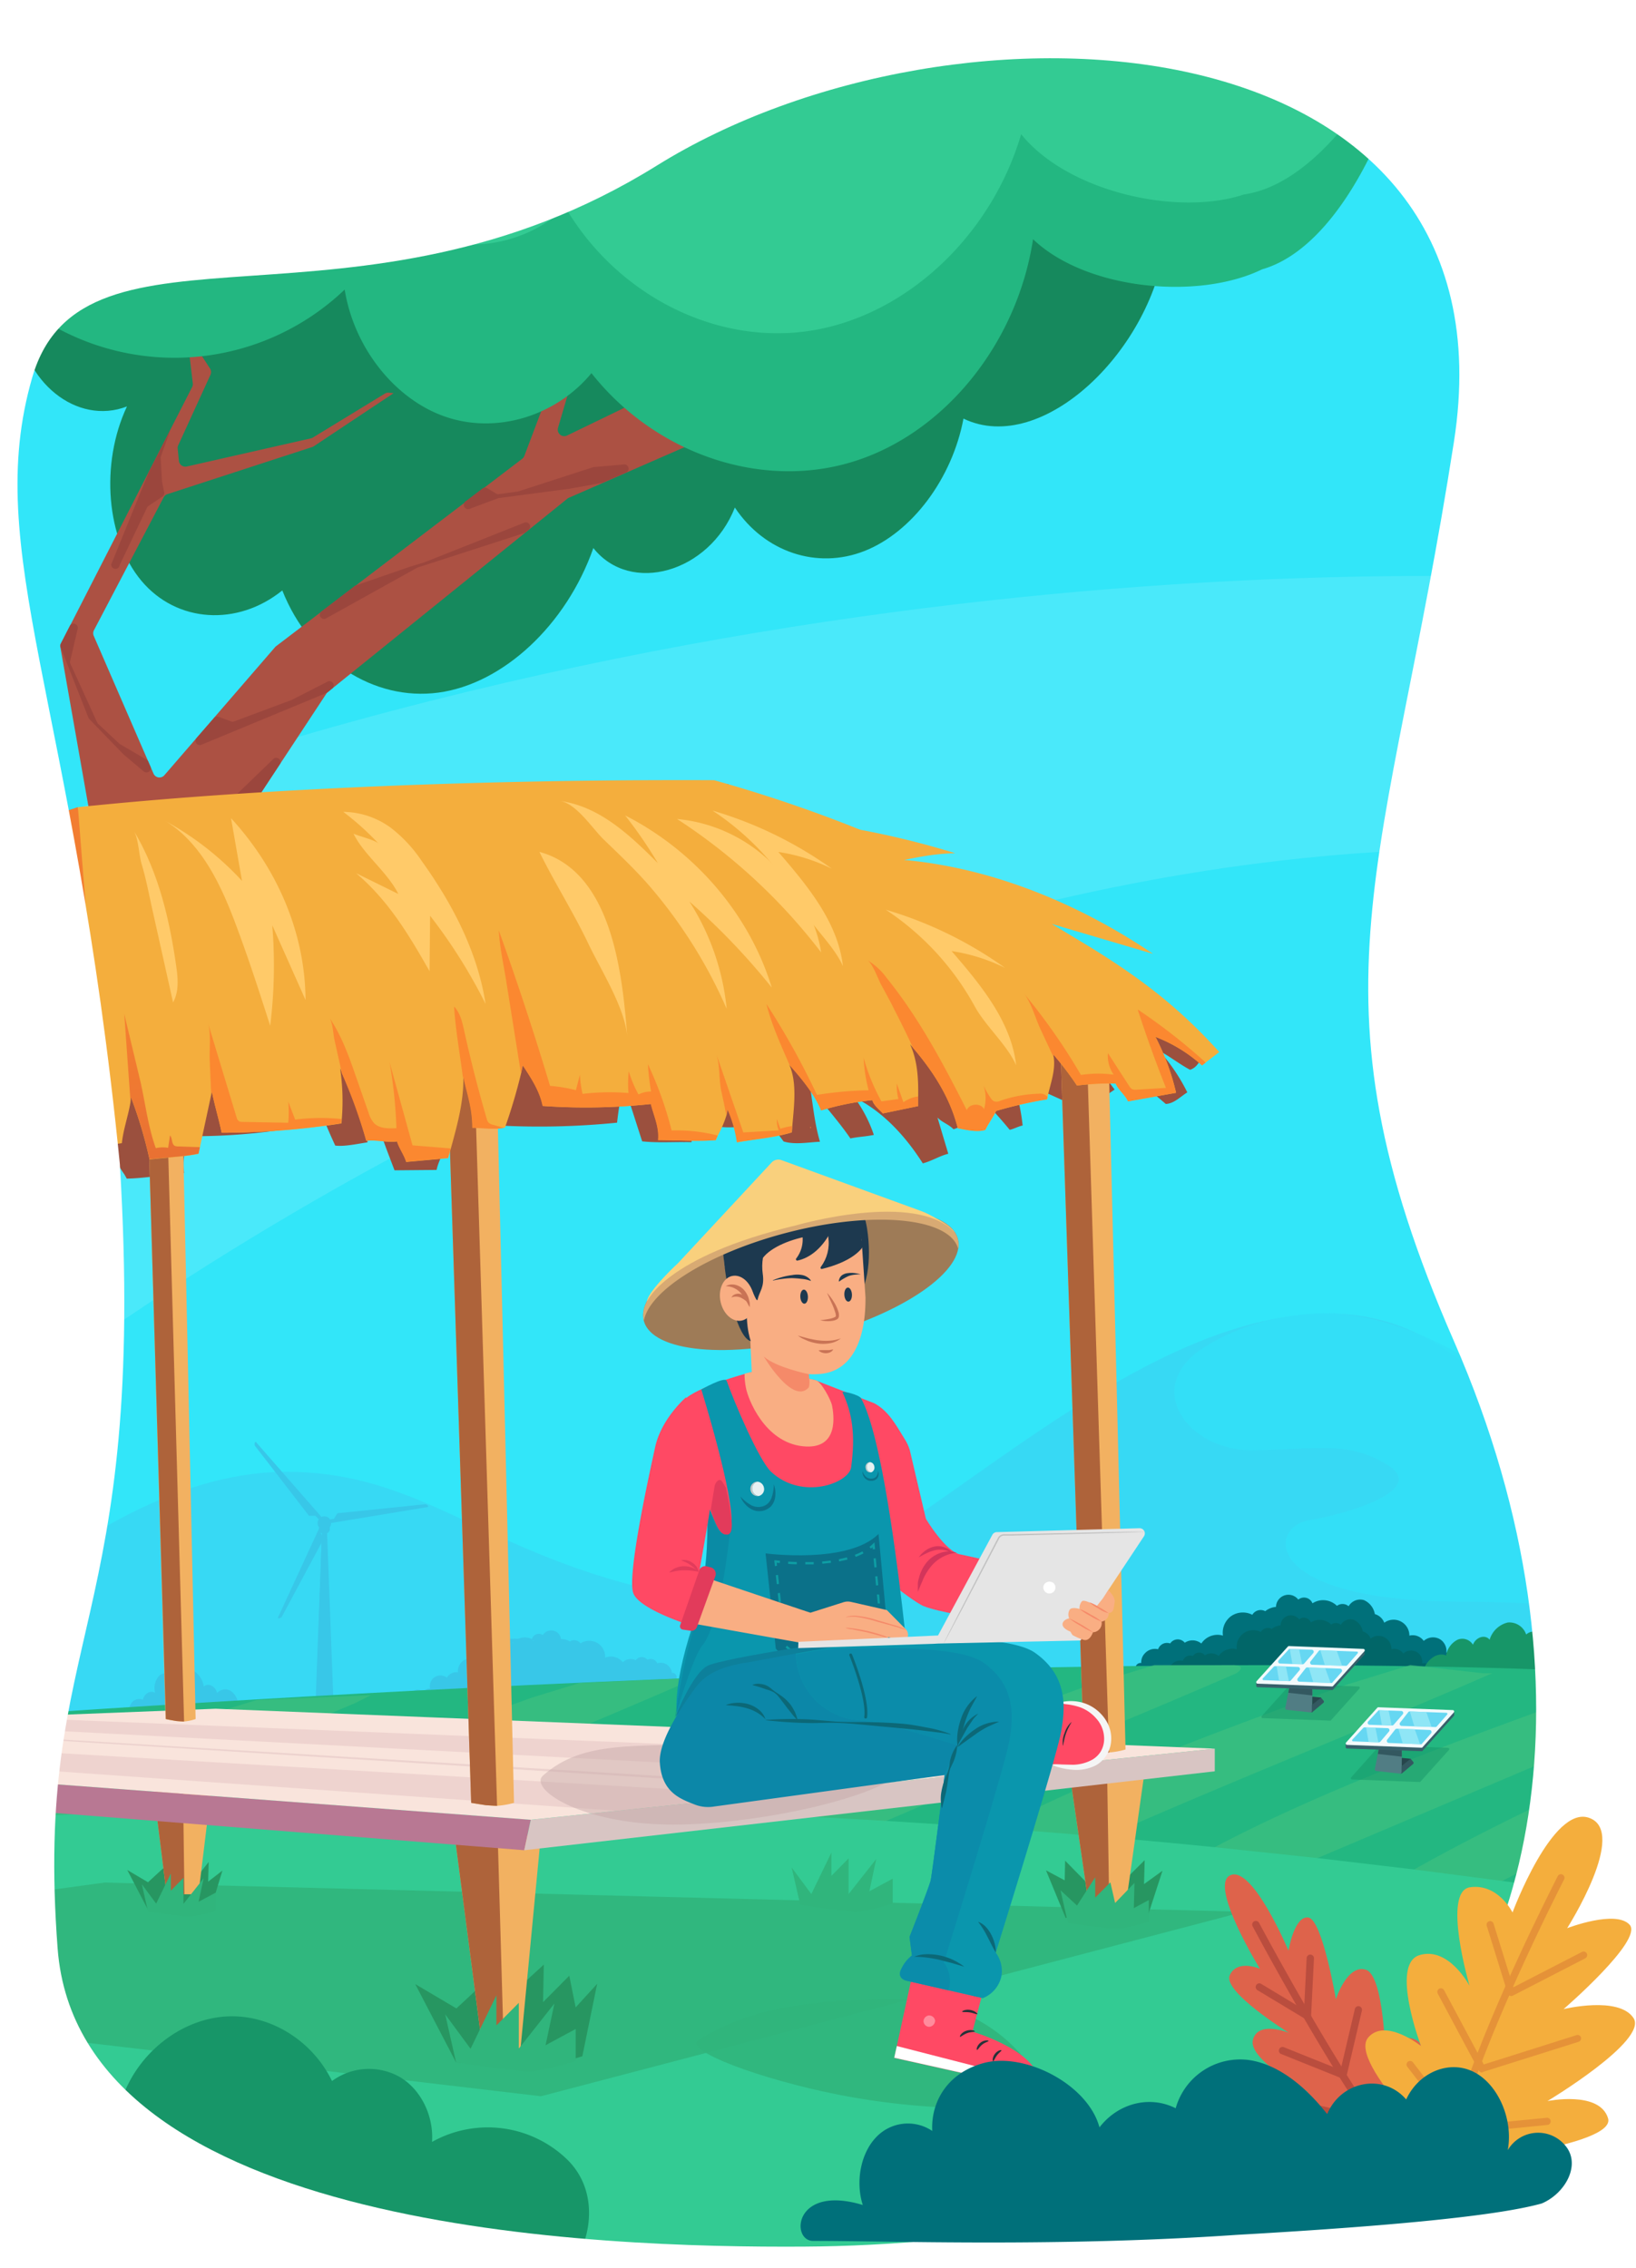 <svg xmlns="http://www.w3.org/2000/svg" xmlns:xlink="http://www.w3.org/1999/xlink" width="357" height="495" fill="none" xmlns:v="https://vecta.io/nano"><rect width="100%" height="100%" fill="#333333" stroke="none"/><style><![CDATA[.B{opacity:.5}.C{fill:#fff}.D{fill:#335860}.E{fill:#f2b161}.F{fill:#ae633a}.G{fill:#f9ae83}.H{fill:#38c7e8}.I{fill:#179668}.J{fill:#ff4964}.K{fill:#1d394f}.L{fill-rule:evenodd}.M{fill:#30b57c}.N{fill:#0b7189}.O{fill:#f58a69}]]></style><g clip-path="url(#K)"><path d="M356.615.169H-.113V494.23h356.728V.169z" fill="#32e6f9"/><path opacity=".12" d="M-.113 307.708s170.984-138.469 357-120.989v-59.4s-170.984-16.465-357 55.512v124.877z" class="C"/><path d="M356.615 349.045c-16.479-23.219-30.73-62.396-66.712-62.396-50.412 0-102.797 67.506-133.546 63.016-48.59-7.11-61.329-28.488-93.948-28.469S-.113 350.069-.113 350.069v27.239h356.728v-28.263z" fill="#37d9f4"/><path opacity=".9" d="M290.748 286.649s-14.843-1.042-28.184 7.514-3.467 22.599 11.048 22.327 20.669-2.038 29.265 3.269-8.455 10.557-17.258 12.013-10.466 17.358 31.81 17.734c36.893.328 39.186 3.494 39.186 3.494v-11.488s-.451-19.349-7.074-24.581c-23.262-18.362-40.868-29.343-58.793-30.282z" fill="#34e0f7"/><path d="M-16.845 18.203c-6.172 9.966-7.694 28.836-3.166 38.783S-5.524 72.127 3.946 69.535c.883 13.798 12.852 23.388 23.759 19.161-5.881 12.539-4.519 28.939 3.185 38.088s20.941 9.956 30.711 2.066c6.031 15.179 19.954 24.187 34.056 22.299s27.931-14.747 33.821-31.551c8.117 10.267 25.31 5.335 30.881-8.838 6.463 9.721 17.925 13.563 28.278 9.486s19.146-15.798 21.608-28.892c17.258 8.331 41.571-15.273 44.155-39.346C179.129 38.914 103.229 28.93-16.845 18.203z" fill="#16895d"/><path d="M49.576 215.32c-6.708 12.728-42.878 38.36-42.878 38.36a1.41 1.41 0 0 0-.47.94L.31 363.811a32.99 32.99 0 0 1-4.603 15.094l-19.729 33.053a1.41 1.41 0 0 1-.412.443c-.168.116-.359.194-.56.228a1.4 1.4 0 0 1-.604-.027c-.197-.052-.38-.147-.537-.277l-15.689-12.887-.075-.066-24.718-23.482a1.39 1.39 0 0 1-.197-1.813l24.079-35.598c3.771-5.576 6.331-11.879 7.516-18.504l12.213-67.628c.035-.187.105-.366.207-.526l43.291-66.858a1.38 1.38 0 0 0 .207-1.015l-7.516-42.652a1.39 1.39 0 0 1 .132-.893l28.607-55.924a1.4 1.4 0 0 0 .15-.808l-4.03-34.105a1.42 1.42 0 0 1 .31-1.071l.291-.357 4.801 28.413c.036.191.109.373.216.535l2.179 3.353c.126.202.2.433.214.67s-.03.475-.13.692l-7.027 15.367c-.11.224-.152.475-.122.723l.263 2.677c.02.199.083.391.183.565a1.42 1.42 0 0 0 .398.44c.162.117.348.199.544.239a1.4 1.4 0 0 0 .594-.005l27.076-6.142a1.43 1.43 0 0 0 .432-.169l15.717-9.599a1.43 1.43 0 0 1 .892-.197l1.015.103-17.418 11.591a1.4 1.4 0 0 1-.338.16l-31.604 10.285c-.353.115-.647.365-.817.695l-15.21 29.005c-.098.187-.153.394-.161.605a1.43 1.43 0 0 0 .114.616l13.04 30.057c.096.22.246.412.437.558s.415.242.653.277.48.011.706-.073a1.42 1.42 0 0 0 .582-.405l24.144-27.935a1.13 1.13 0 0 1 .216-.206l53.719-40.906c.215-.159.378-.378.47-.629l11.649-30.865c.079-.211.207-.4.374-.552a1.42 1.42 0 0 1 .585-.32c.218-.059.446-.065.666-.018a1.42 1.42 0 0 1 .602.289c.212.178.369.414.451.679a1.45 1.45 0 0 1 .009.815l-6.99 23.839c-.078.263-.077.543.001.806a1.42 1.42 0 0 0 1.176 1.003 1.42 1.42 0 0 0 .796-.127l12.721-6.162.187-.075 11.537-3.644a1.42 1.42 0 0 1 .696-.036c.231.046.447.149.629.299l7.835 6.425a1.41 1.41 0 0 1 .422.576c.089.225.118.469.085.709a1.4 1.4 0 0 1-.274.66 1.41 1.41 0 0 1-.562.441l-32.881 14.39c-.118.051-.229.117-.329.197l-52.291 42.22a1.57 1.57 0 0 0-.291.32l-42.06 63.871a1.42 1.42 0 0 0 .118 1.776 1.42 1.42 0 0 0 1.761.262s15.736-4.978 18.113-9.524" fill="#ac5143" class="L"/><g style="mix-blend-mode:multiply" class="L"><path d="M3.579 303.472l-11.988-43.123-1.146-27.624L4.068 210.37l-8.202 20.448 3.401 21.162 3.345 6.425 3.645-4.34-2.678 49.407z" fill="#ccbdab"/></g><g fill="#9b463d" class="L"><path d="M14.797 196.798l25.742-9.647a.87.87 0 0 0 .244-.131l14.477-11.516a1.04 1.04 0 0 0 .197-.206l5.684-8.632a.94.94 0 0 0-.276-1.072c-.154-.126-.343-.201-.542-.212a.94.94 0 0 0-.563.147l-10.456 10.088a1.01 1.01 0 0 1-.319.197l-19.269 7.073-.15.047-8.38 1.522c-.241.048-.454.19-.592.394l-6.868 10.614a.94.94 0 0 0 .106 1.012c.113.14.264.246.435.303s.355.063.53.019zm28.024-35.655c-.106.158-.16.346-.157.536a.94.94 0 0 0 .176.531c.111.155.267.272.446.337s.374.072.559.023l12.899-5.344 14.477-5.993a.68.68 0 0 0 .225-.131l1.156-.94a.94.94 0 0 0-.372-1.453c-.18-.075-.378-.092-.568-.049l-7.91 4.039-.094.046-12.58 4.697a.88.88 0 0 1-.62 0l-2.753-1.005c-.174-.058-.36-.064-.537-.017s-.336.144-.459.28l-3.889 4.443zm-22.885 63.138l-3.589 2.611c-.109.076-.199.175-.263.291l-8.333 14.972c-.059.101-.095.213-.103.329l-1.099 9.215a.94.94 0 0 0 .13.499.95.95 0 0 0 .374.355.94.94 0 0 0 .505.104c.175-.014.342-.075.484-.179l16.723-14.953a.94.94 0 0 0-.453-1.469c-.192-.062-.399-.061-.59.004l-3.871 2.15a.93.93 0 0 1-.428.091c-.148-.004-.293-.043-.423-.113a.93.93 0 0 1-.325-.293.94.94 0 0 1-.158-.408l-.564-7.768c-.01-.117.004-.234.041-.346a.87.87 0 0 1 .175-.302l2.978-3.475a.94.94 0 0 0-.634-1.384.95.95 0 0 0-.578.069zm18.939-26.976l-10.174 6.913-.122.094-5.205 5.034a.94.94 0 0 0-.139.573c.016.201.097.391.229.542a.94.94 0 0 0 .507.3c.197.042.402.021.586-.062l1.682-1.315a.51.51 0 0 1 .169-.103l9.395-4.499a.85.85 0 0 0 .366-.32l3.899-5.917a.94.94 0 0 0-.658-1.274.94.94 0 0 0-.535.034zm32.149-62.284L91.016 123.9l.16-.065 23.242-7.515a.82.82 0 0 0 .282-.159l.743-.592c.137-.15.222-.341.241-.543s-.027-.406-.133-.58a.94.94 0 0 0-.454-.384c-.189-.075-.398-.087-.594-.034l-22.078 8.764h-.066l-3.053.939-11.687 4.039a1.17 1.17 0 0 0-.254.141l-7.375 5.636c-.126.158-.197.353-.203.555s.053.402.17.567.283.29.475.353.4.063.592-.001zm31.567-24.017l6.275-2.339a.72.72 0 0 1 .197 0l15.295-2.019 7.056-1.278a.66.66 0 0 0 .216-.065l5.12-2.236c.162-.108.288-.264.358-.446a.94.94 0 0 0 .033-.57c-.049-.189-.155-.359-.304-.485a.94.94 0 0 0-.529-.218l-6.576.573h-.197l-16.62 5.382h-.159l-3.909.536a.85.85 0 0 1-.582-.123l-1.954-1.174a.94.94 0 0 0-.516-.12c-.18.01-.353.071-.499.177l-3.579 2.724a.94.94 0 0 0-.289.231.95.95 0 0 0-.218.691.92.92 0 0 0 .103.355.95.95 0 0 0 .231.288c.095.081.205.141.324.179s.244.051.367.04a.97.97 0 0 0 .356-.103zM13.228 141.23l6.06 15.376a.78.78 0 0 0 .188.3l7.441 7.693c.02.024.041.046.066.066l4.472 3.757c.16.102.347.153.537.146a.94.94 0 0 0 .873-1.189l-.507-1.174a.94.94 0 0 0-.366-.413l-5.797-3.391a.58.58 0 0 1-.15-.112l-4.622-4.321a.87.87 0 0 1-.207-.282l-5.853-12.84a.94.94 0 0 1-.056-.573l1.682-7.213c.005-.197-.052-.39-.163-.552a.94.94 0 0 0-1.509-.059l-2.048 4.001a.95.95 0 0 0-.104.386.94.94 0 0 0 .066.394zm19.315-38.407l-8.23 20.241a1.15 1.15 0 0 0-.047.169.94.94 0 0 0 .2.551.95.95 0 0 0 .488.325.94.94 0 0 0 .585-.028.93.93 0 0 0 .455-.369l.094-.253v-.085l5.984-12.577a.94.94 0 0 1 .31-.366l3.072-2.076a.93.93 0 0 0 .325-.415.95.95 0 0 0 .051-.524l-.479-2.311c-.004-.043-.004-.087 0-.131l-.291-5.016a.94.94 0 0 1 .047-.348l2.076-5.814-4.575 8.942-.066.085z"/></g><path d="M309.218-2.649c-.281 16.907-13.462 55.615-33.821 61.429-13.819 6.753-38.311 4.546-49.97-6.575-3.495 22.881-19.457 42.502-39.458 48.598s-43.037-1.822-56.904-19.368c-7.77 9.393-20.669 13.3-31.745 9.552S77.262 75.959 75.214 63.195a53.8 53.8 0 0 1-31.741 14.61c-11.912 1.203-23.884-1.602-34.022-7.969-20.546-13.056-31.519-64.237-27.545-90.039C88.874-11.206 212.415-8.998 309.218-2.649z" fill="#23b781"/><path d="M313.211-13.92c-2.546 16.738-20.781 53.313-41.741 56.357-14.599 4.847-38.574-.62-48.636-13.15-6.53 22.158-24.971 39.45-45.63 42.831s-42.408-7.514-53.795-26.807c-8.972 8.313-22.237 10.426-32.74 5.222S72.819 32.922 72.48 20.035a53.81 53.81 0 0 1-66.017-2.207C-12.129 2.095-16.149-50.092-8.756-75.161 95.995-51.905 218.127-33.203 313.211-13.92z" fill="#33cb93"/><g class="B H"><path d="M72.856 374.303l-7.234-2.95-2.086.094 5.317 2.856h4.002z" class="B"/></g><g class="B H"><path d="M61.714 371.541l-6.435.404.413-.535 17.484-.799 1.033.357-12.495.573z" class="B"/></g><g class="H"><path d="M68.863 374.303c.688.212 1.403.323 2.123.328 1.531 0 1.879-.328 1.879-.328l-1.513-40.389h-1.08l-1.409 40.389z"/><path d="M71.052 332.721h-.535a.91.91 0 0 0-.911.911v.084a.91.91 0 0 0 .911.911h.535a.91.91 0 0 0 .911-.911v-.084a.91.91 0 0 0-.911-.911z"/><path d="M70.827 334.627l-1.55 39.798-.517-.122 1.484-39.676h.582zm1.118-2.216l-.132-.78 1.062-.178.742-1.212 19.09-1.963a.6.6 0 0 1 .385.094l.216.141a.27.27 0 0 1 .103.178v.179l-21.467 3.541z"/><path d="M69.747 333.303l.723.329-.451.939.582 1.296-9.075 16.907a.51.51 0 0 1-.119.161.5.5 0 0 1-.172.102l-.235.104a.32.32 0 0 1-.207 0l-.169-.076 9.122-19.762zm.405-2.254l-.601.516-.705-.77h-1.419l-11.743-15.216c-.081-.108-.12-.241-.113-.376v-.253a.28.28 0 0 1 .094-.179l.141-.122 14.346 16.4z"/><path d="M70.78 333.876c.82 0 1.484-.664 1.484-1.484s-.665-1.484-1.484-1.484-1.484.664-1.484 1.484.665 1.484 1.484 1.484z"/></g><path d="M322.756 365.013c-24.717 4.105-49.961 4.264-75.158 2.94a1.39 1.39 0 0 1-1.32-.409 1.37 1.37 0 0 1-.333-.633c-.054-.236-.044-.483.028-.714.121-.437.387-.82.753-1.086s.814-.4 1.267-.38a1.14 1.14 0 0 1-.224-.615c-.013-.222.039-.443.149-.637a1.15 1.15 0 0 1 1.118-.57c-.023-.376.032-.753.161-1.107a2.75 2.75 0 0 1 .59-.95c.358-.408.819-.711 1.336-.876a2.99 2.99 0 0 1 1.595-.063c.088-.257.226-.495.406-.698s.4-.368.645-.485a2.04 2.04 0 0 1 .782-.197c.272-.013.543.028.798.121a1.98 1.98 0 0 1 .669-.631c.27-.154.572-.243.883-.258s.62.042.904.169.533.319.729.56a3.03 3.03 0 0 1 1.836-.513c.652.03 1.276.27 1.781.683a4.17 4.17 0 0 1 2.489-1.766 3.99 3.99 0 0 1 2.227.047c-.095-.65-.046-1.312.144-1.94s.516-1.207.955-1.695a4.11 4.11 0 0 1 .667-.611 4.5 4.5 0 0 1 4.641-.3c.276-.472.724-.818 1.25-.965s1.088-.084 1.569.176a4.38 4.38 0 0 1 2.348-.94c.014-.561.202-1.104.537-1.554s.802-.785 1.335-.959 1.108-.178 1.645-.013a2.72 2.72 0 0 1 1.35.939 1.97 1.97 0 0 1 .829-.403 1.98 1.98 0 0 1 .922.018c.302.079.58.228.813.436s.413.466.527.757a4.3 4.3 0 0 1 5.345.554c.371-.277.825-.42 1.288-.404s.906.187 1.258.488c.326-.566.834-1.006 1.441-1.248a2.9 2.9 0 0 1 1.904-.085 4.08 4.08 0 0 1 1.572 1.227c.415.533.691 1.16.805 1.825.465.132.893.37 1.25.696s.634.731.807 1.183c.516-.376 1.127-.601 1.764-.65a3.45 3.45 0 0 1 3.217 1.655c.33.546.502 1.174.496 1.813.578-.146 1.186-.115 1.746.09a2.97 2.97 0 0 1 1.392 1.056 3.03 3.03 0 0 1 1.617-.743c.601-.08 1.213.021 1.756.292a2.69 2.69 0 0 1 .939.789c.247.312.429.671.535 1.055s.136.785.085 1.18c.185-.067.381-.096.578-.085a1.46 1.46 0 0 1 .564.151 1.44 1.44 0 0 1 .737.873 2.01 2.01 0 0 1 .957-.854c.404-.173.853-.209 1.279-.103s.805.35 1.08.692.43.766.442 1.205c.299-.001.593.075.854.219s.482.354.64.607a1.73 1.73 0 0 1 .211.821c.002.287-.068.57-.202.823z" fill="#00707a"/><path d="M316.152 366.676c-20.49 3.4-41.422 3.531-62.287 2.442-.197.044-.402.035-.595-.025a1.14 1.14 0 0 1-.501-.319 1.15 1.15 0 0 1-.248-1.122 1.66 1.66 0 0 1 .624-.899c.304-.22.674-.33 1.048-.312-.115-.147-.185-.325-.199-.512s.029-.373.121-.536.233-.293.401-.376a.94.94 0 0 1 .542-.089c-.017-.309.03-.619.139-.91s.275-.557.49-.78c.294-.344.675-.6 1.104-.743a2.48 2.48 0 0 1 1.329-.065c.072-.214.186-.411.335-.58s.331-.306.534-.403.424-.153.65-.163a1.69 1.69 0 0 1 .661.103c.142-.214.332-.392.555-.52a1.63 1.63 0 0 1 .729-.215c.257-.014.514.033.749.136a1.64 1.64 0 0 1 .607.459c.449-.302.983-.45 1.523-.423a2.51 2.51 0 0 1 1.474.573c.474-.737 1.215-1.261 2.067-1.465.612-.187 1.266-.187 1.879 0-.072-.541-.025-1.091.137-1.611a3.76 3.76 0 0 1 .802-1.405 3.67 3.67 0 0 1 .564-.507c.544-.377 1.18-.602 1.841-.65s1.323.083 1.917.378c.23-.395.605-.684 1.045-.807a1.76 1.76 0 0 1 1.313.149c.558-.441 1.235-.706 1.944-.76.011-.466.166-.918.444-1.292s.665-.653 1.108-.798a2.25 2.25 0 0 1 1.366-.013c.445.137.838.409 1.122.778.2-.163.436-.276.688-.331a1.64 1.64 0 0 1 .763.016c.25.064.481.187.674.358s.344.384.44.624a3.58 3.58 0 0 1 2.299-.54c.806.085 1.558.441 2.135 1.01a1.68 1.68 0 0 1 1.062-.342c.383.01.751.151 1.043.398.273-.478.701-.848 1.214-1.048s1.079-.218 1.604-.051a3.41 3.41 0 0 1 1.304 1.021c.344.443.574.963.669 1.515a2.57 2.57 0 0 1 1.71 1.559 2.82 2.82 0 0 1 3.004-.277 2.82 2.82 0 0 1 1.143 1.076c.272.46.407.988.39 1.521a2.44 2.44 0 0 1 2.603.94c.375-.343.846-.563 1.35-.63s1.016.021 1.468.254a2.2 2.2 0 0 1 .78.657 2.48 2.48 0 0 1 .446.888c.088.323.108.66.061.991.154-.052.316-.072.478-.059s.318.058.462.134.269.179.371.305.177.272.221.428a1.66 1.66 0 0 1 .785-.745c.337-.154.716-.191 1.077-.104a1.66 1.66 0 0 1 .913.58c.231.29.359.649.363 1.02.248-.006.493.054.71.174s.399.295.527.508.195.457.197.705a1.41 1.41 0 0 1-.185.708l-.103.019z" fill="#016668"/><g class="H"><path d="M88.47 372.593c19.861 1.268 39.825-.61 59.61-3.654a1.1 1.1 0 0 0 .57-.069 1.12 1.12 0 0 0 .459-.345 1.1 1.1 0 0 0 .224-.528 1.11 1.11 0 0 0-.069-.57 1.6 1.6 0 0 0-.686-.798 1.61 1.61 0 0 0-1.034-.198c.078-.151.113-.32.102-.489a.94.94 0 0 0-.547-.793c-.155-.071-.325-.098-.494-.08-.041-.598-.319-1.155-.77-1.549-.312-.301-.701-.51-1.123-.604s-.863-.071-1.273.068c-.089-.196-.216-.372-.374-.518a1.61 1.61 0 0 0-.545-.332 1.62 1.62 0 0 0-1.251.061c-.157-.191-.357-.342-.583-.442a1.57 1.57 0 0 0-1.954.574c-.453-.239-.971-.327-1.478-.251s-.977.312-1.34.673a3.28 3.28 0 0 0-2.105-1.202c-.594-.093-1.203-.018-1.757.216a3.61 3.61 0 0 0-.265-1.537c-.2-.486-.504-.924-.89-1.281-.18-.159-.375-.301-.583-.422-.561-.314-1.198-.47-1.841-.452a3.57 3.57 0 0 0-1.813.555c-.257-.352-.64-.592-1.069-.667s-.872.019-1.233.263a3.51 3.51 0 0 0-1.935-.535 2.16 2.16 0 0 0-1.68-1.836 2.15 2.15 0 0 0-1.299.118c-.411.172-.759.467-.995.844-.206-.136-.442-.222-.687-.25a1.56 1.56 0 0 0-.726.087 1.57 1.57 0 0 0-.607.408c-.168.182-.29.4-.357.638-.693-.35-1.484-.455-2.244-.296a3.42 3.42 0 0 0-1.937 1.17c-.61-.404 5.036-.94 4.538-.404-.582-.855-8.343-.545-9.291-.122-.466.265-.859.641-1.145 1.095s-.453.972-.49 1.506a2.49 2.49 0 0 0-.932.654 2.48 2.48 0 0 0-.543 1 2.82 2.82 0 0 0-2.865.065 2.82 2.82 0 0 0-.973 1.123 2.81 2.81 0 0 0-.268 1.46 2.37 2.37 0 0 0-1.375.21 2.36 2.36 0 0 0-1.02.946c-.388-.285-.853-.446-1.334-.463s-.956.112-1.363.369c-.273.184-.504.424-.676.704-.34.54-.451 1.192-.31 1.813-.152-.034-.31-.036-.463-.007a1.13 1.13 0 0 0-.748.512 1.13 1.13 0 0 0-.161.434c-.196-.296-.486-.518-.822-.631a1.6 1.6 0 0 0-1.851.649c-.192.298-.28.652-.248 1.006a1.36 1.36 0 0 0-.655.238 1.35 1.35 0 0 0-.575 1.219 1.35 1.35 0 0 0 .234.656l-.085-.009zm-60.182 2.658c-.22-.559-.306-1.161-.254-1.759a3.88 3.88 0 0 1 .555-1.688 2.06 2.06 0 0 1 1.128-.921c.476-.159.993-.139 1.455.057.319-1.371 1.663-2.132 2.677-1.522a3.91 3.91 0 0 1 .939-3.757c.222-.185.48-.324.757-.409s.568-.112.856-.083.567.117.821.257a2.19 2.19 0 0 1 .657.554 3.3 3.3 0 0 1 1.586-1.493 3.29 3.29 0 0 1 2.172-.178 4.69 4.69 0 0 1 2.819 3.757c.94-.893 2.602-.104 2.922 1.409a2.33 2.33 0 0 1 2.969-.47c.518.372.94.863 1.229 1.432a4 4 0 0 1 .434 1.837c1.879-.545 3.908 1.737 3.758 4.208-7.657 0-15.37-.273-27.48-1.231z"/></g><path d="M342.372 369.212a4.56 4.56 0 0 0 .623-1.985c.052-.7-.058-1.403-.322-2.054a2.4 2.4 0 0 0-1.133-1.264c-.519-.27-1.118-.341-1.685-.201-.113-1.644-1.513-2.818-2.819-2.264.338-.722.48-1.521.412-2.315a4.54 4.54 0 0 0-.797-2.212c-.221-.255-.491-.463-.794-.612s-.632-.236-.969-.256a2.54 2.54 0 0 0-.993.139c-.318.112-.611.286-.861.512-.276-.826-.824-1.535-1.554-2.01a3.86 3.86 0 0 0-2.467-.61c-.931.225-1.786.691-2.48 1.35a5.46 5.46 0 0 0-1.475 2.407c-.94-1.212-2.988-.61-3.636 1.09-.335-.547-.852-.958-1.461-1.16s-1.268-.185-1.865.051c-.668.335-1.246.824-1.687 1.426a4.69 4.69 0 0 0-.849 2.04c-2.029-.939-4.82 1.268-5.12 4.142 8.868 1.513 17.812 2.621 31.932 3.786z" class="I"/><path d="M356.615 365.248v129.433H-.113V374.453s224.976-16.503 356.728-9.205z" fill="#23b781"/><g fill="#3cbf80"><path opacity=".75" d="M308.655 407.938c13.415-7.561 31.002-16.127 47.913-23.641v12.116c-9.789 4.509-19.344 9.149-28.664 14.033-37.043 19.406-70.291 42.653-98.644 76.814a198.98 198.98 0 0 0-38.519-7.148c35.7-30.733 73.392-46.212 114.212-70.06l3.702-2.114zm47.96-41.347v9.609l-69.023 29.249c-40.473 18.213-77.375 38.51-111.14 70.615-11.828.244-22.322 2.132-35.813 6.951 40.801-35.158 68.995-47.518 115.602-74.983 2.819-1.691 5.844-3.344 8.916-4.959 24.633-13.019 55.316-24.018 78.916-32.631l12.542-3.851zm0 42.371v21.669c-32.093 14.418-46.034 24.619-91.326 64.049l-.573.498a37.94 37.94 0 0 0-1.879-.498c-11.274-2.817-16.047.367-28.42-.685 35.7-30.733 60.737-50.496 101.558-74.353l12.081-6.359 8.559-4.321zm-48.862-45.593l-14.027 4.312c-26.587 9.684-62.089 22.392-87.869 37.571-46.607 27.464-74.8 39.825-115.555 74.982 13.491-4.818 23.994-6.706 35.813-6.95 56.904-54.037 122.714-74.767 199.525-108.13h-2.001l-15.886-1.785zm-55.842 0l-14.027 4.312c-26.587 9.684-62.09 22.392-87.869 37.571-46.607 27.464-74.801 39.825-115.555 74.982 13.491-4.818 23.985-6.706 35.813-6.95 56.904-54.037 122.714-74.767 199.525-108.13 2.565-1.775-.733-1.766-.733-1.766l-17.154-.019zm-46.861 1.71l-10.335 4.339c-76.811 33.373-133.612 52.6-190.516 106.646a54.41 54.41 0 0 0-4.312.169v-17.846c26.24-18.457 50.337-30.433 84.102-50.327 25.779-15.197 61.282-27.896 87.869-37.571l14.045-4.358 19.147-1.052zm-53.644 1.099l-3.523 1.756C93.233 391.67 44.146 409.018-.113 436.511V424.3l28.259-16.24c25.779-15.197 61.282-27.896 87.859-37.571l10.475-3.212 24.925-1.099zm-70.461 3.766l-3.523 1.757-77.535 32.734V391.52c15.896-6.528 31.942-12.324 45.668-17.311l10.475-3.213 24.915-1.052z"/></g><path d="M356.615 414.56v80.121H-.113v-97.685s109.346-9.44 265.261 6.124l22.434 2.376 21.063 2.489 19.297 2.508 20.142 2.818 8.531 1.249z" fill="#33cb93"/><path d="M275.482 374.941l14.74.554c.036.005.072.001.106-.01s.066-.031.092-.055l6.191-6.895c.043-.036.074-.084.09-.138s.015-.111-.002-.164-.05-.101-.094-.136a.28.28 0 0 0-.154-.059l-14.722-.517c-.035-.004-.071 0-.105.012s-.066.029-.092.054l-6.191 6.894a.29.29 0 0 0-.065.127.29.29 0 0 0 .006.143c.014.046.04.088.075.121s.078.057.125.069z" class="B I"/><path d="M286.427 373.589s-.122.122-.489.084l.348-.31.141.226z" class="D"/><path d="M286.427 365.83l-.104 7.514a.36.36 0 0 1-.032.141.35.35 0 0 1-.085.116c-.036.033-.079.058-.125.073s-.094.022-.143.018l-5.157-.564c-.049-.005-.097-.021-.139-.045s-.08-.058-.109-.098-.05-.085-.06-.133-.012-.098-.002-.146l1.465-7.364a.36.36 0 0 1 .139-.215c.071-.052.159-.076.246-.067l3.758.441a.36.36 0 0 1 .348.329z" fill="#517d84"/><path d="M286.427 373.589l2.377-2.001a.34.34 0 0 0 .073-.107c.017-.041.025-.084.025-.128s-.008-.087-.025-.127-.042-.077-.073-.108l-.555-.657-1.982 1.597v1.465c-.009.021-.009.045 0 .066a.09.09 0 0 0 .047.047c.021.008.045.008.066 0a.09.09 0 0 0 .047-.047z" class="D"/><path d="M288.324 370.461l-1.954-.188-.028 1.775 1.982-1.587z" fill="#27454c"/><path d="M286.342 368.394l-4.923-.46-.291 1.475 5.242.592-.028-1.607z" class="D"/><path d="M274.129 367.079l.197.113 6.68-7.101c.065-.048.144-.074.226-.075l16.252.226c.041-.01.082-.01.123 0l.187-.123v.846c-.011.07-.048.133-.103.178l-6.811 7.59a.3.3 0 0 1-.105.061c-.039.013-.08.018-.121.014l-16.224-.611c-.079-.006-.153-.042-.209-.098a.33.33 0 0 1-.092-.212v-.808z" fill="#38606b"/><path d="M274.42 367.427l16.234.611a.29.29 0 0 0 .117-.014c.037-.013.071-.034.099-.062l6.83-7.58c.048-.04.081-.094.098-.154s.014-.123-.006-.182-.058-.11-.108-.147a.31.31 0 0 0-.171-.061l-16.235-.62c-.078 0-.154.027-.216.075l-6.848 7.589a.32.32 0 0 0-.073.34c.021.057.059.107.109.144s.109.057.17.061z" fill="#f2fafc"/><g fill="#66d7f2"><path d="M286.305 363.294l7.365.244c.062.003.124-.008.18-.033a.41.41 0 0 0 .149-.108l2.264-2.592c.028-.031.047-.07.054-.111a.22.22 0 0 0-.012-.124.23.23 0 0 0-.076-.098c-.034-.025-.074-.039-.116-.043l-7.995-.3c-.067-.004-.133.009-.194.037s-.113.07-.154.122l-1.785 2.283c-.052.063-.086.14-.098.221a.45.45 0 0 0 .034.24.44.44 0 0 0 .154.185c.068.047.148.073.23.077zm-3.119 2.968a.45.45 0 0 0-.055.456c.033.074.085.138.151.185a.45.45 0 0 0 .223.083l7.046.291c.032.001.064-.005.094-.018a.21.21 0 0 0 .075-.057l2.02-2.302a.44.44 0 0 0 .111-.221c.016-.082.007-.168-.025-.246a.44.44 0 0 0-.387-.275l-7.168-.272c-.066-.005-.133.007-.194.035a.39.39 0 0 0-.153.125l-1.738 2.216zm-3.824-3.221l4.857.159a.49.49 0 0 0 .366-.159l1.983-2.283a.44.44 0 0 0 .104-.225c.013-.084.001-.17-.033-.247s-.091-.143-.162-.189a.45.45 0 0 0-.238-.072l-4.81-.169c-.034-.001-.067.005-.098.018s-.058.033-.081.058l-2.208 2.376a.43.43 0 0 0-.114.224c-.016.084-.006.171.029.249s.091.145.163.192a.44.44 0 0 0 .242.068zm-3.579 3.616l5.542.216a.45.45 0 0 0 .202-.037c.064-.028.12-.07.165-.123l1.879-2.207a.44.44 0 0 0 .098-.223c.011-.083-.002-.166-.036-.242s-.089-.139-.158-.185a.44.44 0 0 0-.233-.073l-4.951-.179c-.066-.004-.133.006-.194.031s-.118.062-.163.11l-2.358 2.536c-.033.035-.053.079-.059.126s.003.095.026.137.058.075.101.095a.23.23 0 0 0 .139.018z"/></g><g fill="#9ae9f7"><path opacity=".8" d="M291.707 360.26l1.155 3.26-3.767-.141-.977-3.259 3.589.14zm-2.528 3.757l1.165 3.26-3.767-.141-.986-3.259 3.588.14zm-8.577-.347l.648 3.203-2.132-.075-.545-3.203 2.029.075zm2.884-3.71l.648 3.203-2.123-.075-.554-3.203 2.029.075z"/></g><path d="M295.014 388.335l14.74.555c.036.004.072 0 .106-.011a.25.25 0 0 0 .091-.055l6.191-6.895c.044-.035.075-.084.091-.137a.28.28 0 0 0-.002-.165c-.018-.054-.05-.101-.095-.136s-.097-.055-.153-.059l-14.75-.564c-.073 0-.143.027-.197.075l-6.154 6.895a.28.28 0 0 0-.096.291c.014.053.043.1.083.137s.091.061.145.069z" class="B I"/><path d="M305.996 386.945s-.122.122-.489.085l.348-.32.141.235z" class="D"/><path d="M305.958 379.187l-.103 7.514c0 .049-.01.097-.03.142a.33.33 0 0 1-.085.118.34.34 0 0 1-.126.073.35.35 0 0 1-.144.015l-5.158-.573a.35.35 0 0 1-.137-.043.34.34 0 0 1-.108-.095c-.028-.04-.048-.084-.058-.132a.35.35 0 0 1 .002-.144l1.447-7.364c.018-.086.068-.162.139-.214s.159-.076.246-.067l3.758.432c.091.002.178.037.244.1s.106.147.113.238z" fill="#517d84"/><path d="M305.996 386.945l2.377-2c.031-.031.056-.068.073-.108s.026-.084.026-.127-.009-.087-.026-.128-.042-.077-.073-.107l-.554-.658-1.983 1.597v1.465c-.008.022-.008.045 0 .067s.026.037.047.046.045.009.066 0 .038-.026.047-.047z" class="D"/><path d="M307.856 383.817l-1.954-.187-.028 1.775 1.982-1.588z" fill="#27454c"/><path d="M305.874 381.751l-4.923-.46-.291 1.474 5.251.592-.037-1.606z" class="D"/><path d="M293.661 380.436l.197.113 6.68-7.101a.38.38 0 0 1 .225-.075l16.253.225c.04-.014.083-.014.122 0l.188-.122v.845c-.004.036-.015.07-.033.1s-.042.058-.07.079l-6.812 7.589c-.03.028-.065.049-.104.062s-.08.017-.121.013l-16.244-.582c-.078-.005-.152-.038-.207-.093s-.089-.129-.093-.208l.019-.845z" fill="#38606b"/><path d="M293.943 380.784l16.234.619c.039.006.079.002.117-.011s.071-.035.099-.064l6.82-7.589a.32.32 0 0 0 .098-.154c.016-.06.014-.124-.007-.182s-.057-.11-.107-.147-.11-.059-.172-.062l-16.234-.62a.36.36 0 0 0-.216.075l-6.811 7.59c-.047.04-.08.093-.097.152s-.015.122.004.18.055.11.103.148.107.06.169.065z" fill="#f2fafc"/><g fill="#66d7f2"><path d="M305.836 376.641l7.366.254a.4.4 0 0 0 .329-.141l2.264-2.592c.028-.032.047-.07.054-.112s.003-.084-.012-.123a.23.23 0 0 0-.076-.098c-.034-.025-.075-.04-.117-.043l-7.995-.301c-.066-.006-.134.006-.195.034a.38.38 0 0 0-.152.126l-1.785 2.283a.44.44 0 0 0-.092.218.45.45 0 0 0 .036.235.44.44 0 0 0 .151.183.45.45 0 0 0 .224.077zm-3.119 2.997c-.049.064-.08.14-.089.22s.002.162.035.236a.45.45 0 0 0 .15.185.46.46 0 0 0 .224.082l7.046.291c.031 0 .063-.007.092-.02s.055-.032.077-.055l2.02-2.311c.054-.061.09-.137.104-.219a.44.44 0 0 0-.027-.24c-.031-.077-.083-.143-.15-.191a.44.44 0 0 0-.228-.082l-7.168-.282c-.067-.001-.134.014-.194.043a.45.45 0 0 0-.154.126l-1.738 2.217zm-3.824-3.241l4.858.16a.48.48 0 0 0 .366-.16l1.982-2.282c.056-.064.092-.142.105-.226s.001-.169-.034-.246a.44.44 0 0 0-.161-.189.45.45 0 0 0-.239-.072l-4.81-.169c-.033-.002-.067.004-.097.017s-.059.033-.081.058l-2.208 2.377c-.06.061-.1.139-.115.223a.44.44 0 0 0 .192.441c.073.046.157.07.242.068zm-3.579 3.616l5.543.216a.48.48 0 0 0 .201-.039.49.49 0 0 0 .165-.12l1.879-2.208c.053-.063.087-.141.098-.223s-.001-.166-.035-.241a.45.45 0 0 0-.159-.186c-.069-.045-.15-.071-.232-.073l-4.951-.178c-.067-.003-.132.008-.194.032a.45.45 0 0 0-.163.109l-2.359 2.536c-.032.034-.053.078-.059.126s.003.095.026.137.059.075.102.095.091.026.138.017z"/></g><g fill="#9ae9f7"><path opacity=".8" d="M311.238 373.617l1.156 3.259-3.768-.141-.977-3.259 3.589.141zm-2.518 3.757l1.156 3.259-3.767-.141-.977-3.259 3.588.141zm-8.586-.348l.648 3.203-2.133-.075-.545-3.203 2.03.075zm2.884-3.71l.648 3.203-2.123-.075-.554-3.203 2.029.075z"/></g><path opacity=".9" d="M-116.326 429.852l139.136-19.021 248.632 6.368-153.397 40.267-234.371-27.614z" class="M"/><g fill="#279661"><path d="M232.52 418.505l-4.265-10.332 4.077 2.17.094-4.293 5.439 5.551 7.873-5.635-.253 4.245 4.302-4.273-.141 5.231 4.031-2.921-3.072 9.44a35.31 35.31 0 0 1-6.887 1.39c-2.865.009-11.198-.573-11.198-.573zm-200.258-1.794l-4.491-8.623 4.528 2.677 4.077-3.757v4.03l6.069-4.697-1.447 5.739 4.538-5.739-.113 4.293 3.11-2.414-2.367 7.786c-1.719.586-3.495.989-5.299 1.203-2.189 0-8.605-.498-8.605-.498z"/></g><path d="M-83.632 249.012l3.194 1.991.836.545a32.73 32.73 0 0 1 9.498-7.167c-1.621 4.018-2.725 8.225-3.288 12.521l10.616.827c.31-1.24 1.973-2.903 2.283-4.143a55.82 55.82 0 0 1 8.455-.403 66.01 66.01 0 0 1 4.491-7.308c0 .244 0 .488-.056.733-.103 2.902 1.287 5.635 2.208 8.406 0 .169.094.357.15.526a93.31 93.31 0 0 1 11.274 1.418c.761 1.315 1.954 2.565 2.725 3.88 1.879.366 4.143-.414 5.956-.94 1.005-6.762 3.983-12.708 7.948-18.381l.611-.855c-1.268 3.663-1.071 7.617-.63 11.487.056.705.15 1.4.235 2.095l7.826.817c.601-.789 1.954-2.132 1.963-3.109 3.817 0 7.624.375 11.368 1.118 1.052-3.616 3.589-7.374 5.844-10.483l.122-.15c-1.362 4.03-.15 9.102.667 13.441.075.451.413 6.171.489 6.575 3.889.761 7.863-4.584 11.818-4.283a26.4 26.4 0 0 1 1.372-7.448c.08.444.2.881.357 1.305a25.53 25.53 0 0 0 2.433 4.246l.535.939c4.012-.085 8.549-.874 12.523-1.259-.554-2.761.376-5.203.789-8.002 7.888.074 15.767-.555 23.543-1.879.329-3.362 1.879-6.255 3.448-9.28.169.582.348 1.127.545 1.691 1.34 3.926 2.892 7.776 4.65 11.534h.16c1.992.216 4.942-.451 6.877-.723-.432-4.227.376-7.223.883-11.459v.441.057c.451 5.222 2.349 10.059 4.228 15.028l.78 2.038 9.179-.084c.291-1.578 1.24-3.062 1.541-4.64 2.227.047 4.425-.846 6.651-.808a111.53 111.53 0 0 1 3.861-15.273.19.19 0 0 0 0-.075c.094-.319.198-.648.292-.939-.185 3.71.061 7.429.733 11.083 0 .31.112.62.187.94 8.709.471 17.44.27 26.118-.602.291-2.817.939-6.302 1.23-9.129.066.216.132.347.207.554v.094l3.598 11.187.442 1.371c3.41.376 7.318.075 10.757.178.55-4.705 1.445-9.364 2.677-13.939.057.301.132.602.198.893v.131c.779 2.95 2.151 5.749 2.715 8.726a31.7 31.7 0 0 0 3.899 0l-.649-31.137 2.189 4.95a172.49 172.49 0 0 0-1.879-20.983c-.225-1.475-.375-3.598-.732-5.749l-.367-21.03c-43.789-.179-95.525 3.409-138.722 7.908a305.96 305.96 0 0 0-30.664 13.93c-6.86 2.003-13.6 4.392-20.189 7.157a50.32 50.32 0 0 1 7.243 0c1.334.094 2.668.226 4.04.357a90.6 90.6 0 0 0-7.638 1.785c-16.272 4.555-31.707 13.394-44.371 23.998l21.317-8.679-8.023 6.002c-9.874 7.599-17.634 14.653-25.563 25.436z" fill="#9b503e"/><path d="M99.519 450.084l-8.906-17.095 8.981 5.307 8.079-7.515v8.031l10.992-10.078-.16 8.19 5.722-5.767 1.39 6.923 4.697-5.157-3.241 15.817s-6.933 2.189-10.503 2.283c-4.331 0-17.051-.939-17.051-.939z" fill="#279661"/><path d="M144.613 248.956c1.466-.263 3.448-.47 4.698.31.441-3.025 1.446-6.03 1.878-9.046.245 1.879 1.231 3.269 2.152 4.894 3.366 1.093 6.976 1.197 10.4.301-.601-2.17.15-4.049.216-6.303 1.541 3.757 4.697 6.65 7.027 9.985 2.443.76 5.383.178 7.948.065-1.184-3.945-1.559-8.265-2.217-12.314 2.687 3.974 6.163 7.618 8.85 11.591 2.01-.404 3.109-.366 5.12-.77-.986-2.941-2.428-5.708-4.275-8.2 6.332 3.109 11.274 8.613 14.957 14.409 2.02-.526 3.542-1.578 5.561-2.095l-2.358-7.909c1.053 1.109 2.443 1.456 3.495 2.565a8.82 8.82 0 0 0 4.773-3.607c-3.679-5.463-7.653-10.721-11.903-15.752 6.707 6.209 13.641 12.455 19.4 19.481.939-.198 1.879-.761 2.818-.94a41.96 41.96 0 0 0-3.016-11.853c4.594 3.71 10.429 5.41 15.643 8.265 2.618-1.171 5.114-2.599 7.45-4.264l-9.217-12.173c7.134 4.636 13.943 9.754 20.378 15.32 1.822-.085 3.156-1.569 4.697-2.527a40.48 40.48 0 0 0-6.163-9.102c2.274 1.203 4.491 2.968 6.764 4.171 1.983-.62 2.387-2.884 3.758-4.387-15.088-12.567-35.841-23.904-57.355-33.147 9.78 2.461 19.376 5.599 28.72 9.393-13.153-5.457-25.028-12.014-39.007-15.799-4.394-1.277-8.879-2.219-13.416-2.818a347.72 347.72 0 0 0-39.27-11.543c-3.757 24.477-5.082 46.973 1.494 73.799z" fill="#9b503e"/><path d="M99.19 400.368l6.097 46.635h8.305l4.453-46.635H99.19z" class="E"/><path d="M105.287 447.003h4.65l-1.324-46.016-9.423-.619 6.097 46.635z" class="F"/><path d="M233.093 384.766l4.81 33.119h7.459l4.67-33.119h-16.939z" class="E"/><path d="M237.903 417.885h4.181l-.517-32.499-8.474-.62 4.81 33.119z" class="F"/><path d="M31.895 377.703l4.472 35.683H43.3l4.34-35.683H31.895z" class="E"/><path d="M36.367 413.386h3.88l-.479-35.214-7.873-.469 4.472 35.683z" class="F"/><path d="M-120.253 379.487v5.646L114.4 403.777l1.418-6.65-236.071-17.64z" fill="#b87893"/><path d="M115.818 397.127l-1.418 6.65 150.682-17.226v-4.941l-149.264 15.517z" fill="#d8c5c3"/><path d="M-120.253 379.487l236.071 17.64 149.264-15.517-218.033-8.716-167.302 6.593z" fill="#f9e4dc"/><g fill="#e4c3c3"><path d="M-104.159 378.341l238.833 16.832 32.261-3.522-245.55-14.446-25.544 1.136zm88.423-2.085l222.185 11.629 32.271-3.513-228.912-9.243-25.544 1.127z" class="B"/></g><path d="M180.962 390.402l-223.266-13.986 1.531-.113 224.957 13.723-3.222.376z" fill="#e0c1c1" class="B"/><g class="M"><path d="M32.29 417.134l-1.343-5.946 3.128 4.236 3.204-6.575v3.757l2.762-2.817v5.682l4.397-5.579-1.099 5.128 3.758-2v3.954c-1.833.609-3.721 1.04-5.637 1.287-2.058-.019-9.169-1.127-9.169-1.127zm67.229 32.95l-2.368-10.492 5.534 7.514 5.636-11.675v6.575l4.886-4.922v9.994l7.769-9.853-1.926 9.101 6.576-3.541v6.989s-7.008 2.226-9.967 2.273c-3.57.009-16.141-1.963-16.141-1.963zm75.11-34.406l-1.879-8.144 4.294 5.805 4.378-9.055v5.091l3.758-3.823v7.787l6.031-7.646-1.503 7.035 5.101-2.752v5.42s-5.439 1.728-7.741 1.766c-2.677.047-12.439-1.484-12.439-1.484zm-197.054 1.531l-3.175-9.299 5.75 6.256 4.002-11.15.639 5.965 3.946-4.941.94 9.111 6.107-9.693-.883 8.406 5.637-3.841.695 6.368s-6.144 2.705-8.831 3.024c-3.232.348-14.825-.206-14.825-.206z"/></g><path d="M97.377 226.103h10.795l3.993 167.333c-1.36.385-2.76.609-4.171.667a38.52 38.52 0 0 1-5.177-.667l-5.44-167.333z" class="E"/><path d="M97.377 226.103h5.9l5.196 167.99-2.499-.15-3.157-.507-5.44-167.333z" class="F"/><path d="M32.356 245.321h7.516l2.818 129.827c-.943.324-1.926.513-2.922.564-1.225-.09-2.441-.278-3.636-.564l-3.777-129.827z" class="E"/><path d="M32.356 245.321h4.171l3.645 130.372-1.757-.122c-.489-.066-2.217-.423-2.217-.423l-3.842-129.827z" class="F"/><path d="M231.223 222.975h10.504l3.88 158.814a16.99 16.99 0 0 1-4.059.676 35.9 35.9 0 0 1-5.036-.676l-5.289-158.814z" class="E"/><path d="M231.223 222.975h5.74l5.055 159.48-2.443-.15-3.063-.507-5.289-158.823z" class="F"/><path d="M22.764 249.782c-1.484-.122-3.476-.131-4.632.771-.742-2.969-2.039-5.861-2.818-8.811-.056 1.879-.939 3.372-1.653 5.082a18.63 18.63 0 0 1-10.297 1.315c.395-2.217-.545-4.02-.836-6.256-1.165 3.879-4.012 7.082-5.994 10.633-2.358.995-5.346.714-7.91.854.789-4.038.733-8.378.986-12.473-2.283 4.217-5.374 8.19-7.657 12.408-2.039-.198-3.128-.057-5.167-.254.684-3.026 1.845-5.924 3.439-8.585-5.994 3.757-10.334 9.684-13.453 15.818-2.067-.32-3.683-1.212-5.75-1.532l1.56-8.105c-.94 1.202-2.274 1.69-3.213 2.902a8.82 8.82 0 0 1-5.101-3.119c3.13-5.804 6.58-11.429 10.334-16.85-6.05 6.857-12.345 13.76-17.38 21.321-.939-.103-1.879-.573-2.818-.666a41.54 41.54 0 0 1 1.879-12.098c-4.284 4.123-9.921 6.415-14.834 9.759-2.72-.91-5.344-2.084-7.835-3.504l7.873-12.999c-6.647 5.322-12.925 11.09-18.79 17.264-1.823.103-3.297-1.25-4.895-2.048 1.291-3.445 3.049-6.697 5.223-9.665-2.142 1.418-4.171 3.391-6.313 4.809-2.039-.413-2.659-2.63-4.171-3.992 13.773-13.995 33.304-27.333 53.785-38.67-9.475 3.413-18.701 7.48-27.611 12.173 12.542-6.725 23.722-14.427 37.25-19.584 4.244-1.714 8.613-3.102 13.068-4.152 12.329-5.868 24.994-11.005 37.927-15.385 6.135 24.027 9.686 46.288 5.806 73.639z" fill="#f27d31"/><path d="M266.068 229.588l-2.987 2.292-.771.629a32.82 32.82 0 0 0-10.174-6.237c2.007 3.865 3.519 7.968 4.5 12.211l-10.494 1.878c-.432-1.202-2.245-2.695-2.677-3.898a55.58 55.58 0 0 0-8.456.442c-1.583-2.385-3.318-4.666-5.195-6.829.056.235.094.489.132.723.394 2.875-.724 5.693-1.353 8.576 0 .179-.066.366-.104.536-3.756.616-7.471 1.463-11.123 2.536-.629 1.39-1.691 2.742-2.33 4.132-1.813.555-4.162 0-6.022-.375-1.663-6.575-5.223-12.211-9.733-17.499-.216-.263-.451-.526-.686-.798 1.626 3.531 1.823 7.514 1.767 11.374v2.104l-7.704 1.597c-.667-.733-2.151-1.935-2.255-2.902-3.8.379-7.554 1.131-11.208 2.244-1.4-3.494-4.303-6.988-6.848-9.853-.044-.044-.085-.091-.123-.14 1.748 3.879 1.043 9.045.667 13.441 0 .46-.065.939-.103 1.362-3.758 1.145-8.014 1.474-11.922 2.169a26.22 26.22 0 0 0-2.104-7.279 6.37 6.37 0 0 1-.226 1.343 24.93 24.93 0 0 1-1.879 4.424 17.15 17.15 0 0 0-.432 1.014c-3.993.32-8.587 0-12.589 0 .282-2.817-.892-5.147-1.578-7.88-7.842.836-15.742.977-23.609.423-.667-3.316-2.499-6.04-4.359-8.895a42.63 42.63 0 0 1-.367 1.728 118.84 118.84 0 0 1-3.532 11.901h-.15c-1.964.413-4.97 0-6.924 0 0-4.246-1.09-7.158-2.011-11.272a3.77 3.77 0 0 1 0 .451v.047c.066 5.251-1.343 10.257-2.724 15.338-.207.705-.385 1.4-.573 2.104l-9.141.827c-.451-1.55-1.541-2.931-1.992-4.471-2.217.272-4.491-.394-6.708-.141a111.03 111.03 0 0 0-5.355-14.812.21.21 0 0 1 0-.075c-.132-.31-.272-.62-.394-.94a48.22 48.22 0 0 1 .366 11.093c0 .32-.047.639-.085.939a168.93 168.93 0 0 1-26.127 2.029c-.573-2.771-1.578-6.171-2.133-8.96-.047.225-.094.357-.15.573v.093l-2.471 11.488-.301 1.409c-3.354.714-7.281.798-10.682 1.249-1.013-4.628-2.37-9.174-4.059-13.601 0 .301-.066.601-.103.94v.131c-.489 3.015-1.569 5.936-1.879 8.951a31.54 31.54 0 0 1-3.88.376l-2.443-31.052-1.597 5.081a173.23 173.23 0 0 1-.178-21.068c.075-1.484 0-3.616.15-5.795l-1.644-20.862c43.563-4.527 95.395-6.086 138.826-5.889a304.73 304.73 0 0 1 31.867 10.811 187.3 187.3 0 0 1 20.752 5.119 48.51 48.51 0 0 0-7.205.723c-1.325.226-2.631.489-3.993.752 2.602.225 5.205.573 7.779 1.024 16.675 2.883 32.881 10.163 46.569 19.461l-22.077-6.518 8.577 5.175c10.579 6.575 19.006 12.831 27.968 22.778z" fill="#f4ae3d"/><g fill="#ffca69"><path d="M50.929 200.367c2.969 7.74 5.505 15.592 8.032 23.482.901-7.273 1.052-14.619.451-21.923l7.262 16.306c-.085-14.239-5.853-28.329-16.262-39.685l2.396 13.686c-4.794-5.206-10.404-9.597-16.61-13 7.723 4.725 11.969 13.967 14.731 21.134zm-13.162 18.391c1.343-2.423 1.062-5.335.667-8.05-1.466-10.2-3.88-20.457-9.226-29.39 1.005 1.682 1.099 5.232 1.691 7.223.939 3.119 1.55 6.322 2.245 9.497l4.622 20.72zm120.807 1.399a52.95 52.95 0 0 0-8.145-23.425 148.58 148.58 0 0 1 17.981 18.785c-4.857-15.902-16.657-29.747-31.998-37.571a96.76 96.76 0 0 1 7.149 10.426c-6.022-6.039-12.72-12.436-21.411-13.582 3.552.47 7.14 6.03 9.517 8.341 3.758 3.635 7.516 7.167 10.851 11.149 6.573 7.807 11.98 16.523 16.056 25.877zm20.612-12.313c-8.74-11.432-19.375-21.28-31.444-29.118 7.526.704 14.602 3.901 20.104 9.083 5.694 5.288 10.203 12.502 11.34 20.035z"/><path d="M212.631 219.491c-4.651-8.454-11.29-15.65-19.344-20.965a86.68 86.68 0 0 1 26.024 12.69c-3.676-1.812-7.608-3.048-11.659-3.664 6.379 7.392 13.002 15.386 14.092 24.919-2.086-4.621-6.717-8.538-9.113-12.98zm-37.795-21.641c-4.655-8.452-11.297-15.644-19.353-20.956a86.61 86.61 0 0 1 26.033 12.681 40.21 40.21 0 0 0-11.669-3.654c6.389 7.392 13.012 15.385 14.093 24.909-2.077-4.611-6.68-8.528-9.104-12.98zm-37.945 28.45c-.517-6.406-5.731-14.54-8.503-20.354-3.25-6.838-7.365-13.281-10.681-20.044 16.093 4.377 18.131 27.295 19.184 40.398zM86.92 195.088l-9.226-4.537c7.243 6.106 11.706 13.817 16.046 21.388l.113-12.098a115.88 115.88 0 0 1 12.109 19.246c-1.691-11.037-6.999-21.547-13.951-31.203a30.55 30.55 0 0 0-6.698-7.214 17.92 17.92 0 0 0-10.409-3.503c2.767 2.093 5.35 4.418 7.722 6.95-.752-.798-4.237-1.615-5.477-2.179 2.208 4.565 7.412 8.379 9.771 13.15z"/></g><path d="M43.62 250.346l-.301 1.409c-3.354.714-7.281.798-10.682 1.249a95.44 95.44 0 0 0-4.059-13.601c0 .301-.066.602-.103.94l-1.362-19.077 3.561 14.878c1.062 4.762 1.654 9.816 3.326 14.418a6.81 6.81 0 0 1 2.687-.075l.413-2.705c.582.648.273 1.878 1.052 2.282a2.07 2.07 0 0 0 .714.122l4.754.16z" fill="url(#A)"/><path d="M74.51 244.203c0 .319-.047.639-.085.939-8.618 1.357-17.328 2.045-26.052 2.057-.573-2.771-1.578-6.171-2.133-8.96-.047.225-.094.357-.15.573l-.329-7.458c-.103-2.48.329-5.749-.376-8.097l6.247 20.599c.064.332.248.63.517.835a1.47 1.47 0 0 0 .733.141l10.015.188a26.2 26.2 0 0 0 0-4.621l1.513 3.936c3.351-.427 6.739-.471 10.099-.132z" fill="url(#B)"/><path d="M98.316 250.618l-.573 2.104-9.141.827c-.451-1.55-1.541-2.931-1.992-4.471-2.217.272-4.491-.395-6.708-.141-1.432-5.058-3.222-10.008-5.355-14.812a.21.21 0 0 1 0-.076l-.357-1.737-1.184-5.279c-.319-1.39-.348-3.682-1.099-4.894 2.724 4.021 4.322 8.632 5.89 13.15l2.621 7.515a5.92 5.92 0 0 0 1.259 2.357c1.193 1.146 3.119 1.127 4.829 1.043-.163-4.823-.663-9.628-1.494-14.381l5.007 18.128 8.296.667z" fill="url(#C)"/><path d="M109.975 246.138c-1.964.413-4.97 0-6.924 0 0-4.246-1.09-7.157-2.011-11.271a3.38 3.38 0 0 1 0 .45c-.657-5.231-1.625-10.397-1.954-15.667 1.344 1.409 1.785 3.382 2.199 5.26 1.428 6.462 3.069 12.875 4.923 19.237.071.314.215.607.422.854a1.99 1.99 0 0 0 .94.461l2.405.676z" fill="url(#D)"/><path d="M156.601 247.8l-.432 1.015c-3.993.319-8.587 0-12.589 0 .282-2.818-.893-5.147-1.579-7.881-7.841.836-15.742.977-23.609.423-.667-3.316-2.499-6.04-4.359-8.895a42.64 42.64 0 0 1-.366 1.728l-3.129-19.631c-.573-3.757-1.493-7.683-1.691-11.506 4.028 11.209 7.754 22.515 11.18 33.918a31.93 31.93 0 0 1 5.637.939l.892-3.382a21.14 21.14 0 0 0 .574 4.19 50.25 50.25 0 0 1 10.014-.188 26.97 26.97 0 0 1 .057-4.772c.523 1.77 1.238 3.477 2.132 5.091.848-.436 1.79-.655 2.744-.639-.349-1.979-.581-3.977-.696-5.983a79.44 79.44 0 0 1 5.177 14.484c3.382-.114 6.764.253 10.043 1.089z" fill="url(#E)"/><path d="M170.289 246.335c.816-.283 1.66-.478 2.518-.582 0 .46-.066.939-.104 1.362-3.757 1.146-8.013 1.475-11.921 2.17-.345-2.516-1.054-4.968-2.105-7.28a6.36 6.36 0 0 1-.225 1.343c-.282-1.878-.733-3.672-1.1-5.494-.479-2.452-.253-5.552-1.052-7.872l5.9 17.152 7.732-.451c-.314-.778-.455-1.614-.413-2.452l.77 2.104z" fill="url(#F)"/><path d="M176.969 245.997l-.103.217c-.027-.084-.049-.169-.066-.255l.169.038z" fill="url(#G)"/><path d="M176.969 245.997l-.103.217c-.027-.084-.049-.169-.066-.255l.169.038z" fill="url(#G)"/><path d="M200.333 239.291v2.104l-7.703 1.596c-.667-.732-2.152-1.935-2.255-2.902a58.23 58.23 0 0 0-11.208 2.245c-1.4-3.494-4.303-6.988-6.849-9.853-1.879-4.396-3.899-8.698-5.073-13.394 4.118 6.363 7.803 12.997 11.03 19.856a79.6 79.6 0 0 1 11.273-1.014c-.619-2.328-.987-4.715-1.099-7.12a44.04 44.04 0 0 0 3.889 9.543l3.711-.517c-.293-1.098-.411-2.236-.347-3.372l1.437 4.096a6.68 6.68 0 0 1 3.194-1.268z" fill="url(#H)"/><path d="M228.565 239.375c0 .179-.066.366-.104.535a92.85 92.85 0 0 0-11.123 2.537c-.63 1.39-1.691 2.742-2.33 4.132-1.813.555-4.162 0-6.022-.375-1.663-6.575-5.223-12.211-9.733-17.499-1.253-2.724-2.571-5.423-3.955-8.097-.94-1.935-2.001-3.841-3.035-5.748-.629-1.155-1.879-4.697-3.006-5.326 1.675 1.004 3.126 2.34 4.265 3.926 7.103 8.811 12.364 18.786 17.446 28.808.517-1.475 3.138-1.615 3.758-.207a8.71 8.71 0 0 0-.113-5.231c.45 1.025 1.004 2 1.654 2.911a1.78 1.78 0 0 0 .658.611c.465.125.959.075 1.39-.141 2.705-.937 5.537-1.453 8.399-1.531.427-.056.861.013 1.249.197a1.89 1.89 0 0 1 .602.498z" fill="url(#I)"/><path d="M262.31 232.509a32.82 32.82 0 0 0-10.174-6.237c2.007 3.865 3.519 7.968 4.5 12.211l-10.494 1.878c-.432-1.202-2.245-2.695-2.677-3.898a55.58 55.58 0 0 0-8.456.442 66.83 66.83 0 0 0-5.195-6.829c.056.235.094.489.132.724l-2.96-6.341c-1.08-2.32-1.954-5.729-3.598-7.72a131.62 131.62 0 0 1 12.486 17.846c2.368-.355 4.775-.378 7.149-.066-.953-1.371-1.399-3.032-1.259-4.696l4.613 7.138c.17.311.419.57.723.752.304.096.624.125.94.084l6.388-.385c-2.236-5.636-4.29-11.34-6.163-17.114 4.958 3.309 9.676 6.963 14.121 10.934a9.43 9.43 0 0 1 .695.676c-.244.16-.507.366-.771.601z" fill="url(#J)"/><g class="M"><path d="M233.027 419.632l-1.606-7.12 3.598 3.335 3.974-6.171v4.443l3.307-3.335 1.033 4.509 4.228-4.387-.141 5.504 3.269-1.765v4.696s-4.697 1.512-6.745 1.54c-2.415.085-10.917-1.249-10.917-1.249z"/><path opacity=".9" d="M226.873 456.086c.113 4.837-22.735 5.213-43.939 1.033-16.854-3.325-34.253-9.722-30.439-11.995 9.949-5.936 19.729-8.453 41.337-8.914s32.929 15.048 33.041 19.876z"/></g><path opacity=".45" d="M196.745 385.611c.112 4.838-26.259 12.042-47.867 12.549s-33.699-7.777-30.363-10.708c8.671-7.617 19.278-6.34 40.876-6.847s37.241.179 37.354 5.006z" fill="#c4a7a7"/><path d="M209.691 339.249c-3.27-.432-7.648-7.806-7.648-7.806l-3.523-15.028c-.276-.884-.674-1.725-1.184-2.499-1.878-3.034-3.447-6.011-6.576-7.692l-13.012-5.082-12.119-2.207-4.622 1.334s-10.569 3.062-12.016 5.682 6.126 25.417 6.126 25.417-2.819 30.855-3.758 35.016-4.378 10.069-4.378 10.069l7.196-10.82c2.565-3.372 8.314-5.025 12.467-5.063l31.397-.582-2.217-13.357s4.162 3.26 5.787 3.898c6.576 2.565 27.762 4.359 27.762 4.359s4.697-9.75 5.101-9.957-24.783-5.682-24.783-5.682z" class="J"/><path d="M158.583 301.349c-.376-1.062-5.552 1.878-5.552 1.878s7.253 23.247 6.576 29.663c-.366 3.437-2.621 2.517-5.129-4.697-.62-1.784 1.446 12.098-3.401 26.779-4.557 13.77-3.598 21.341-2.753 18.88l51.023.939s-4.791-57.916-11.471-69.666c-.442-.771-4.209-1.682-4.021-1.268 2.17 4.696 2.818 9.345 1.879 16.324-.442 3.466-10.682 7.345-17.484.996-2.696-2.593-8.088-15.31-9.667-19.828z" fill="#0a96ad"/><path d="M161.571 326.587a9 9 0 0 0 2.33 1.879c.398.214.835.345 1.285.387s.905-.007 1.336-.143a2.94 2.94 0 0 0 1.108-.676 3.67 3.67 0 0 0 .724-1.146 9.15 9.15 0 0 0 .507-2.959 5.64 5.64 0 0 1 .216 3.184c-.139.564-.402 1.091-.77 1.541a3.71 3.71 0 0 1-1.475.939 3.66 3.66 0 0 1-3.326-.526c-.876-.618-1.549-1.48-1.935-2.48z" class="N"/><path d="M165.498 326.493a1.59 1.59 0 0 1-1.107-.3c-.318-.235-.538-.579-.615-.967s-.008-.791.196-1.13.527-.589.906-.702a1.49 1.49 0 0 1 .507 0h-.075c-.397.101-.737.356-.947.708a1.55 1.55 0 0 0-.171 1.17 1.57 1.57 0 0 0 .463.813c.233.218.527.361.843.408z" fill="#c2c6c6"/><path d="M165.573 326.474h-.075a1.57 1.57 0 0 1-.847-.415c-.234-.222-.394-.509-.459-.824a1.55 1.55 0 0 1 .171-1.17c.21-.352.55-.607.947-.709h.075a1.58 1.58 0 0 1 .847.415c.234.222.394.51.459.825.052.197.064.402.036.603a1.53 1.53 0 0 1-.201.571c-.104.175-.242.327-.405.448a1.53 1.53 0 0 1-.548.256z" fill="#e7f1f2"/><path d="M188.205 321.064a3.03 3.03 0 0 0 .723 1.174 1.6 1.6 0 0 0 .529.336c.197.075.407.111.617.106.206.017.414-.011.607-.084a1.38 1.38 0 0 0 .511-.339 2.12 2.12 0 0 0 .404-1.268 1.68 1.68 0 0 1 .133.757 1.67 1.67 0 0 1-.217.736 1.36 1.36 0 0 1-.639.536c-.254.101-.526.149-.799.141-.272.006-.541-.051-.787-.167a1.74 1.74 0 0 1-.631-.5 2.19 2.19 0 0 1-.451-1.428z" class="N"/><path d="M190.074 321.318a1.01 1.01 0 0 1-1.155-.827 1.1 1.1 0 0 1 .648-1.371c.105-.023.214-.023.319 0h-.047c-.261.107-.473.308-.593.564a1.13 1.13 0 0 0-.055.817 1.08 1.08 0 0 0 .316.544 1.07 1.07 0 0 0 .567.273z" fill="#c2c6c6"/><path d="M190.121 321.308h-.047a1.07 1.07 0 0 1-.574-.284c-.158-.151-.265-.347-.309-.561a1.13 1.13 0 0 1 .648-1.381h.047c.218.034.42.134.578.287s.265.352.306.568c.086.268.067.559-.053.814a1.11 1.11 0 0 1-.596.557z" fill="#e7f1f2"/><path d="M167.057 338.995s17.982 2.405 24.652-4.236l2.151 23.031s-1.662 6.021-10.212 7.242-14.355-5.241-14.355-5.241l-2.236-20.796z" class="N"/><g fill="#0e9ea5"><path d="M169.096 341.785l-.141-1.278h.31l.939.113-.047.479-.667-.066.066.658-.46.094zm7.666-.395h-1.033v-.488h1.08.752v.488h-.799zm2.678-.141l-.047-.479 1.878-.197.057.479-1.888.197zm-5.572.122c-.667 0-1.287-.047-1.878-.084v-.489l1.878.085v.488zm9.254-.61l-.094-.479 1.785-.413.122.469-1.85.423h.037zm3.598-.996l-.178-.46c.566-.212 1.119-.459 1.653-.742l.235.423a15.05 15.05 0 0 1-1.71.779zm3.711-1.653v-.479a5.92 5.92 0 0 1-.385.319l-.301-.375a9.16 9.16 0 0 0 .705-.63l.366-.366.141 1.484-.526.047zm-8.004 25.558v-.489c.385 0 .78-.056 1.156-.112l.77-.132.094.479-.789.132c-.414.122-.827.122-1.231.122zm-2.01-.047c-.668-.07-1.331-.186-1.983-.348l.122-.469c.617.159 1.245.269 1.879.328l-.018.489zm5.956-.723l-.16-.451c.612-.212 1.206-.473 1.776-.78l.225.432c-.588.332-1.204.612-1.841.836v-.037zm-9.865-.169a14.6 14.6 0 0 1-1.813-.874l.235-.423a15.09 15.09 0 0 0 1.757.846l-.179.451zm13.369-1.672l-.31-.376a8.95 8.95 0 0 0 1.353-1.371l.385.31a9.9 9.9 0 0 1-1.409 1.39l-.019.047zm-16.91-.282c-.543-.394-1.06-.821-1.551-1.278l.329-.356c.48.442.985.856 1.513 1.239l-.291.395zm19.381-2.884l-.442-.206c.089-.193.167-.391.235-.592l-.113-1.202.489-.047.122 1.296c-.056.242-.134.478-.235.704l-.056.047zm-21.608-.328l-.216-1.964.488-.056.207 1.973-.479.047zm21.119-3.645l-.188-1.972.489-.047.179 1.972-.48.047zm-21.542-.291l-.216-1.963.489-.056.206 1.972-.479.047zm21.223-3.701l-.188-1.963h.489l.178 1.973-.479-.01zm-21.608-.282l-.216-1.963.488-.056.207 1.972-.479.047zm21.232-3.653l-.188-1.973.489-.047.178 1.973-.479.047zm-21.655-.273l-.216-1.972.489-.057.206 1.973-.479.056zm21.298-3.654l-.188-1.963.489-.047.178 1.973-.479.037z"/></g><g fill="#0d809b"><path opacity=".45" d="M159.598 331.34s.235 2.977-1.156 3.222c-.469.084-1.54 1.042-3.354-4.481s.677 11.713-2.968 22.721c-3.063 9.271-4.876 22.28-4.876 22.28s3.833-13.347 6.003-15.968c4.472-5.401 6.351-27.774 6.351-27.774z"/><path d="M147.385 374.65s3.635-9.393 7.018-11.121 32.646-6.105 37.287-6.481 6.088 2.32 6.088 2.32-34.695 2.311-38.979 4.772-11.414 10.51-11.414 10.51z"/></g><path d="M197.806 355.705l-4.284-4.34-7.797-1.775a3.16 3.16 0 0 0-1.673.066l-7.187 2.282c-.15 0-23.844-7.993-23.844-7.993l-2.686 10.201 28.663 5.119c.56.078 1.127.1 1.691.065l12.843-.817s.704-.685.263-1.127 2.311.714 2.63.723.94.235 1.362-.281a1.8 1.8 0 0 0 .355-1.059c.004-.381-.114-.754-.336-1.064z" class="G"/><g class="O"><path d="M193.823 357.414a7.22 7.22 0 0 1-1.344-.319l-3.297-.874-3.345-.667a6.74 6.74 0 0 1-1.39-.291c.474-.029.95-.004 1.419.075a32.34 32.34 0 0 1 3.382.583 30.14 30.14 0 0 1 3.297.939 5.62 5.62 0 0 1 1.278.554zm3.983-1.709c-.637-.154-1.264-.345-1.879-.573l-4.697-1.278c-1.528-.5-3.101-.849-4.697-1.042-.664-.018-1.327.026-1.983.131.159-.094.335-.158.517-.187a5.39 5.39 0 0 1 1.475-.16 20.5 20.5 0 0 1 4.754.939l4.65 1.371 1.372.536c.176.06.341.149.488.263z"/></g><path d="M149.686 304.946s-5.355 4.593-6.717 10.83-6.2 28.169-4.763 31.926 13.688 7.402 13.688 7.402l2.255-10.022-.94-1.823a.94.94 0 0 1-.488-.995c.394-2.377 3.138-16.973 3.185-21.219.028-5.044-6.22-16.099-6.22-16.099z" class="J"/><g fill="#e23b5b"><path d="M152.458 343.006a16.47 16.47 0 0 0-3.232-.32 9.72 9.72 0 0 0-1.56.141c-.535.075-1.052.235-1.634.348.395-.444.887-.791 1.437-1.015.553-.234 1.147-.359 1.748-.366.595-.007 1.186.091 1.747.291a3.92 3.92 0 0 1 1.494.921z"/><path d="M152.43 343.062c-.532-.566-1.121-1.076-1.757-1.521a5.74 5.74 0 0 0-.94-.564c-.338-.179-.704-.301-1.099-.47a2.73 2.73 0 0 1 1.259 0c.422.092.822.268 1.174.517.366.237.684.54.94.892a2.83 2.83 0 0 1 .423 1.146zm3.476-18.569l-.771 4.781a.51.51 0 0 0 0 .206c.254.817 1.541 5.636 3.364 5.392 0 0 1.522.497 1.127-3.128-.261-2.312-.653-4.608-1.174-6.876.004-.043.004-.087 0-.131l-.836-1.381c-.602-.939-1.541.056-1.71 1.137zm-1.701 17.329l.94.235a1.48 1.48 0 0 1 .526.291c.154.132.279.294.367.477a1.48 1.48 0 0 1 .146.583 1.46 1.46 0 0 1-.1.593l-4.002 11.037c-.089.274-.271.508-.515.662s-.533.219-.819.183l-1.785-.263a.72.72 0 0 1-.28-.121c-.083-.06-.153-.136-.205-.225a.73.73 0 0 1-.094-.29.71.71 0 0 1 .034-.303l4.153-11.919a1.35 1.35 0 0 1 .626-.802c.306-.175.667-.225 1.008-.138z"/></g><path d="M162.473 299.799c-.005 1.044.099 2.086.31 3.109.432 2.339 4.021 11.797 12.382 12.708 8.192.883 6.717-7.27 6.398-8.895-.263-1.315-2.387-5.213-3.523-5.494-2.283-.583-9.696-2.132-13.444-1.879-.721.081-1.432.232-2.123.451z" class="G"/><g fill="#d3355b"><path d="M208.789 338.864c-2.129.191-4.099 1.201-5.496 2.817a12.75 12.75 0 0 0-1.71 2.64l-.648 1.503-.649 1.568v-1.728c0-.582.198-1.137.348-1.7.339-1.143.908-2.204 1.672-3.119.8-.921 1.836-1.606 2.997-1.981a5.3 5.3 0 0 1 3.486 0z"/><path d="M207.905 339.023a5.07 5.07 0 0 0-3.71-.751 7.92 7.92 0 0 0-1.832.61l-.94.461-.939.507a9.27 9.27 0 0 1 .676-.817c.26-.244.533-.472.817-.686.599-.418 1.277-.709 1.992-.855a4.07 4.07 0 0 1 2.198.197c.715.235 1.328.705 1.738 1.334z"/></g><path d="M178.001 291.741c18.922-4.935 32.809-14.506 31.016-21.378s-18.586-8.442-37.509-3.507-32.808 14.507-31.016 21.378 18.586 8.442 37.509 3.507z" fill="#9e7b57"/><path d="M178.152 259.091c3.683-1.297 9.715.319 11.067 9.082 1.015 6.575.169 14.437-3.513 15.724s-8.042-4.903-10.241-11.149-.995-12.399 2.687-13.657z" class="K"/><g class="G"><path d="M171.11 286.204l-2.947.138c-2.607.123-4.621 2.335-4.498 4.941l.529 11.259c.122 2.607 2.335 4.62 4.942 4.498l2.946-.138c2.607-.123 4.622-2.335 4.499-4.942l-.529-11.258c-.123-2.607-2.335-4.621-4.942-4.498z"/><path d="M179.327 299.799a16.31 16.31 0 0 1-17.587-11.722l-3.627-11.76c-.939-8.454 2.161-17.433 13.153-18.673 4.035-.405 8.067.803 11.214 3.36a15.35 15.35 0 0 1 5.584 10.288l.798 11.825c.076 9.299-2.959 15.912-9.535 16.682z"/></g><path d="M163.562 280.882c.17-.836 1.522 3.757 1.767 2.696.394-1.813 1.55-2.64 1.108-5.636-.157-1.142-.141-2.301.047-3.438 3.533-4.696 17.85-7.401 21.608-2.752 0 0 0-16.616-16.037-14.747-17.051 2.001-14.336 15.367-13.942 19.312.602 5.335 2.885 15.705 5.722 16.353 0 0-1.766-4.452-.273-11.788z" class="K"/><path d="M161.881 288.184c1.978-.431 3.106-2.957 2.521-5.644s-2.662-4.515-4.639-4.085-3.106 2.957-2.521 5.644 2.662 4.515 4.639 4.085z" class="G"/><g fill="#c97355"><path d="M158.367 280.685c.616-.358 1.344-.468 2.039-.31a3.67 3.67 0 0 1 1.879 1.061c.478.523.839 1.14 1.061 1.813l.245.995c.023.338.023.677 0 1.015a9.94 9.94 0 0 1-.489-.874l-.46-.836a8.59 8.59 0 0 0-1.081-1.456 4.44 4.44 0 0 0-1.453-1.031c-.549-.242-1.141-.37-1.741-.377z"/><path d="M159.598 283.146c.099-.179.234-.336.395-.462s.347-.218.544-.271c.417-.129.865-.109 1.269.056a2.56 2.56 0 0 1 .939.733c.121.158.231.324.329.498.084.178.153.364.207.554a3.76 3.76 0 0 1-.47-.338l-.442-.31c-.27-.19-.56-.351-.864-.479-.616-.231-1.296-.224-1.907.019z"/></g><g class="K"><path d="M181.704 267.863s-2.302 6.012-7.657 7.233c-.059.014-.12.01-.177-.012a.29.29 0 0 1-.137-.112c-.033-.05-.049-.11-.047-.17s.023-.119.06-.166c1.068-1.377 1.56-3.115 1.372-4.847-.489-3.015 6.586-1.926 6.586-1.926z"/><path d="M188.646 271.405c-.592 1.502-3.156 4.029-9.263 5.513-.053.016-.11.014-.162-.005s-.098-.053-.129-.099-.047-.101-.045-.156.02-.109.054-.153c1.382-1.848 1.977-4.168 1.654-6.453-.658-3.372 6.924.329 7.666.996.131.112.301.187.225.357z"/></g><g fill="#c97355"><path d="M180.473 282.141c.557.602 1.051 1.26 1.475 1.963a8.97 8.97 0 0 1 1.043 2.273c.054.224.082.454.084.685-.001.138-.023.274-.066.404-.051.162-.153.304-.291.404-.202.123-.42.218-.648.282a3.86 3.86 0 0 1-.629.122c-.828.098-1.666.037-2.471-.178.796-.064 1.587-.183 2.367-.357.188-.047.367-.113.536-.169.159-.059.311-.138.451-.235.029-.041.049-.086.061-.135s.013-.098.004-.147c-.007-.172-.035-.342-.084-.507-.223-.75-.502-1.482-.836-2.189l-.996-2.216zm3.025 9.918a5.04 5.04 0 0 1-2.255 1.052 8.41 8.41 0 0 1-2.518.113 10.25 10.25 0 0 1-2.433-.592l-1.137-.507c-.375-.169-.714-.423-1.052-.657l1.184.328 1.165.31 1.174.244.583.104.592.066c.782.095 1.572.111 2.358.046a8.45 8.45 0 0 0 2.339-.507zm-1.672 2.414c-.142.281-.378.504-.667.63-.279.132-.584.202-.893.206-.301.015-.601-.033-.883-.141a1.88 1.88 0 0 1-.761-.469c.283-.049.569-.071.855-.066h.77.761c.254-.085.508-.103.818-.16z"/></g><g class="K"><path d="M168.664 279.379c.667-.274 1.351-.506 2.048-.695.703-.19 1.419-.331 2.142-.423a5.91 5.91 0 0 1 2.226 0c.753.15 1.423.575 1.879 1.193l-.056.066a7.34 7.34 0 0 0-2.001-.432 20.17 20.17 0 0 0-2.039-.16 15.93 15.93 0 0 0-2.104.16c-.705.084-1.409.216-2.105.366l.01-.075zm19.118-1.277c-.44-.013-.88.012-1.315.075-.422.047-.838.138-1.24.272-.361.158-.713.336-1.053.535-.363.205-.715.431-1.052.677h-.075c.007-.256.069-.507.181-.737s.271-.433.467-.597a2.68 2.68 0 0 1 1.372-.498 5.05 5.05 0 0 1 1.4 0c.449.044.893.132 1.324.263l-.009.01zm-12.24 6.401c.456-.022.794-.724.754-1.569s-.442-1.512-.898-1.49-.793.723-.754 1.568.442 1.512.898 1.491zm9.607-.451c.456-.021.794-.723.754-1.568s-.442-1.512-.898-1.491-.793.724-.754 1.569.442 1.512.898 1.49z"/></g><path d="M176.508 299.893s-7.224-1.475-9.827-3.851c0 0 6.21 10.557 9.733 6.819.423-.479.094-2.968.094-2.968z" class="O"/><path d="M209.089 272.56c-1.785-6.876-18.582-8.454-37.503-3.513-17.014 4.452-29.951 12.624-31.088 19.218-1.794-6.867 12.091-16.428 31.003-21.369s35.7-3.372 37.513 3.503a4.9 4.9 0 0 1 .075 2.161z" fill="#d8aa73"/><path d="M141.156 284.113s3.814-9.872 32.581-16.71c0 0 26.23-7.655 34.648 1.606-.865-1.465-5.694-4.161-7.3-4.696l-30.561-11.14c-.343-.122-.712-.15-1.069-.08s-.689.233-.96.475l-20.603 22.157c-1.372 1.221-6.802 6.575-6.736 8.454v-.066z" fill="#f9d07d"/><path d="M238.138 373.232c-1.999-1.309-4.432-1.778-6.774-1.306l-2.348 13.15c2.931-.254 6.031.874 8.746-.254a6.21 6.21 0 0 0 2.639-2.286c.643-.999.985-2.161.987-3.349a7.35 7.35 0 0 0-.898-3.374c-.566-1.037-1.373-1.922-2.352-2.581z" class="J"/><path d="M231.392 371.616c0-.103.414-.235 1.184-.329a9.77 9.77 0 0 1 3.335.198c1.671.415 3.185 1.306 4.359 2.564.709.746 1.276 1.615 1.673 2.564a7.36 7.36 0 0 1 .526 3.306 6.66 6.66 0 0 1-1.062 3.194c-.582.905-1.383 1.648-2.33 2.16-1.535.764-3.252 1.089-4.96.94-1.098-.077-2.184-.269-3.241-.573-.742-.207-1.137-.385-1.118-.489s.451-.131 1.212-.103l3.156.075c1.486-.019 2.944-.402 4.247-1.118.711-.415 1.316-.991 1.766-1.681a5.43 5.43 0 0 0 .789-2.498c.049-.874-.077-1.748-.371-2.573a6.58 6.58 0 0 0-1.339-2.227 8.61 8.61 0 0 0-3.617-2.48c-.982-.32-1.997-.534-3.025-.639-.751-.112-1.174-.178-1.184-.291z" fill="#f5f5f5"/><path d="M200.662 423.727l-5.524 25.361 31.491 7.035c2.152-7.918-14.421-12.755-14.421-12.755l4.209-16.09-15.755-3.551z" class="J"/><g opacity=".6" class="C"><path opacity=".6" d="M202.748 439.827c-.324.025-.627.168-.852.401s-.357.542-.37.867a1.27 1.27 0 0 0 .381.86c.233.227.544.356.869.361a1.4 1.4 0 0 0 .899-.431c.235-.25.371-.578.379-.922-.047-.337-.224-.642-.492-.85a1.31 1.31 0 0 0-.946-.268"/></g><path d="M195.138 449.06l.564-2.555 31.002 7.965c.181.532.154 1.112-.075 1.625l-31.491-7.035z" class="C"/><g fill="#263238"><path d="M212.725 443.321c-.047.15-.827.047-1.691.375s-1.419.883-1.55.789.3-.939 1.362-1.305 1.945.009 1.879.141zm2.997 2.066c0 .16-.723.272-1.39.808s-.94 1.183-1.128 1.146-.056-.939.789-1.588 1.757-.479 1.729-.366zm.986 4.405c-.141 0-.187-.807.395-1.568s1.381-.939 1.419-.78-.517.489-.987 1.118-.629 1.249-.827 1.23zm-3.438-10.247c-.094.131-.752-.235-1.635-.376s-1.616 0-1.672-.16.723-.554 1.766-.375 1.644.808 1.541.911zm.084-3.898c-.545.023-1.087-.1-1.568-.357a7.14 7.14 0 0 1-1.541-.883c-.28-.209-.547-.435-.799-.676-.152-.142-.284-.303-.394-.479a.69.69 0 0 1-.085-.437c.02-.151.09-.292.197-.399.101-.09.222-.155.352-.189a.86.86 0 0 1 .4-.008 1.76 1.76 0 0 1 .573.216c.332.15.647.336.94.554.476.359.894.79 1.24 1.277a2.66 2.66 0 0 1 .638 1.484c-.084 0-.328-.526-.939-1.249a6.55 6.55 0 0 0-1.231-1.108c-.266-.181-.546-.341-.836-.479-.319-.16-.601-.226-.723-.094s0 .065 0 .178a1.52 1.52 0 0 0 .291.348 8 8 0 0 0 .723.667c.435.354.9.668 1.391.939.474.197.932.429 1.371.695z"/><path d="M213.148 435.825c-.197-.516-.223-1.082-.075-1.615.103-.591.307-1.159.601-1.682a5.15 5.15 0 0 1 .611-.864 1.32 1.32 0 0 1 .515-.443 1.33 1.33 0 0 1 .668-.13c.141.032.269.104.369.208s.168.233.195.375c.032.205.032.414 0 .62a3.28 3.28 0 0 1-.235 1.061c-.216.57-.571 1.077-1.033 1.475-.799.676-1.485.723-1.485.667s.573-.263 1.212-.94c.375-.391.66-.859.836-1.371.103-.303.16-.619.169-.939 0-.348 0-.648-.169-.639s-.479.15-.667.394a6.13 6.13 0 0 0-.582.761c-.289.471-.511.98-.658 1.513-.272.929-.225 1.54-.272 1.549z"/></g><path d="M163.187 362.787c-4.547.695-8.794 1.879-11.509 5.636-3.607 4.921-7.957 11.835-7.694 16.212.404 6.575 4.556 7.955 7.619 9.167a7.96 7.96 0 0 0 4.265.432l52.695-7.195.508-9.139-25.441-5.382-9.996-11.666-10.447 1.935z" fill="#0c87a8"/><path d="M173.634 360.852l16.497-2.902s28.87-2.095 35.7 2.724 6.895 11.271 5.637 17.658-14.177 47.781-14.177 47.781c1.034 1.405 1.491 3.153 1.278 4.884a6.64 6.64 0 0 1-1.392 3.073c-.721.887-1.659 1.572-2.723 1.99l-16.695-3.823s-2.264-.488-.996-2.724 2.236-2.742 2.236-2.742l-.526-4.077s4.294-10.914 4.622-12.379 3.035-22.891 3.035-22.891l2.771-6.575s-9.15-2.94-17.004-4.921l-5.083-.583a14.87 14.87 0 0 1-9.297-4.778c-2.419-2.665-3.788-6.117-3.855-9.715h-.028z" fill="#0a96ad"/><path d="M220.137 380.483c-1.249 6.368-14.176 47.791-14.176 47.791 1.035 1.401 1.493 3.146 1.277 4.874a6.77 6.77 0 0 1-.338 1.175l-9.141-2.086s-2.255-.479-.996-2.714c.503-1.09 1.272-2.037 2.236-2.752l-.526-4.077s4.294-10.905 4.622-12.37 3.025-22.89 3.025-22.89l2.819-6.575s-9.151-2.959-17.005-4.931l-5.082-.583a14.85 14.85 0 0 1-13.153-14.314l5.149-.94s28.87-2.104 35.7 2.715 6.839 11.309 5.589 17.677z" fill="#0b8caa"/><g fill="#0c6877"><path d="M199.488 427.015c.896-.361 1.852-.546 2.818-.545a12.97 12.97 0 0 1 2.894.291c1.898.421 3.68 1.251 5.223 2.433l-2.734-.808-2.687-.695c-1.809-.419-3.657-.645-5.514-.676zm17.812-.911c-.704-1.165-1.23-2.33-1.832-3.457-.564-1.149-1.244-2.238-2.029-3.25a4.19 4.19 0 0 1 1.701 1.137 7.43 7.43 0 0 1 1.174 1.681 9.01 9.01 0 0 1 .723 1.879 7.11 7.11 0 0 1 .263 2.01zm-8.361-44.823c.467-.793 1.039-1.519 1.7-2.16a13.76 13.76 0 0 1 2.142-1.747 9.06 9.06 0 0 1 5.233-1.653l-2.452 1.099a22.93 22.93 0 0 0-2.264 1.343l-4.359 3.118zm.197-.704c.06-.679.215-1.346.461-1.982.232-.653.528-1.282.883-1.879.691-1.199 1.734-2.156 2.987-2.742-.46.498-.939.939-1.296 1.503l-1.09 1.606-1.945 3.494z"/><path d="M208.967 381.197c-.136-1.019-.136-2.052 0-3.072a15.67 15.67 0 0 1 .723-2.996 10.17 10.17 0 0 1 3.542-4.997l-1.437 2.63c-.423.892-.78 1.794-1.109 2.715l-1.719 5.72zm-20.114-6.162c-.081-.011-.154-.054-.203-.12a.31.31 0 0 1-.06-.227c.592-3.945-3.204-13.329-3.241-13.423a.31.31 0 0 1 .001-.237c.032-.075.092-.135.168-.167a.33.33 0 0 1 .234.008c.075.031.135.089.17.162.16.394 3.889 9.637 3.279 13.751-.014.079-.058.149-.123.197a.31.31 0 0 1-.225.056z"/><path d="M208.901 380.906a11.98 11.98 0 0 1-.789 3.437l-.751 1.607c-.184.558-.307 1.134-.367 1.718l-.253 1.738-.301 1.71-.846 3.39h-.094a9.05 9.05 0 0 1-.056-3.588 15.32 15.32 0 0 1 1.043-3.4c.246-.538.441-1.098.582-1.672.141-.563.16-1.174.282-1.756a9.4 9.4 0 0 1 1.466-3.222l.084.038z"/></g><path d="M233.816 375.787c.075.056-.695 1.061-1.202 2.508s-.583 2.705-.677 2.695c-.128-.957.005-1.93.385-2.818.279-.913.795-1.736 1.494-2.385z" fill="#263238"/><g fill="#0c6877"><path d="M164.22 367.681a3.29 3.29 0 0 1 1.7-.198c.569.055 1.121.221 1.626.489.244.15.469.329.695.488a6.53 6.53 0 0 0 .648.526c.423.348.94.611 1.362.94a9.4 9.4 0 0 1 2.415 2.291c.297.468.57.951.817 1.447a10.82 10.82 0 0 1 .536 1.578l-.085.047a11.18 11.18 0 0 1-1.09-1.231l-.996-1.24-.939-1.249-.977-1.258a4.23 4.23 0 0 0-1.184-1.062 7.49 7.49 0 0 0-1.494-.554 27.58 27.58 0 0 0-2.987-.939l-.047-.075zm2.809 7.486c-1.096-1.118-2.466-1.928-3.974-2.349-.743-.223-1.503-.383-2.273-.479l-1.184-.14c-.404 0-.808-.057-1.222-.132.395-.141.799-.235 1.203-.338a11 11 0 0 1 1.24-.132 8.27 8.27 0 0 1 2.518.31 6.71 6.71 0 0 1 2.255 1.203c.669.53 1.169 1.245 1.437 2.057z"/><path d="M167.114 375.336c3.371-.238 6.753-.26 10.127-.066l5.055.423c1.681.103 3.372.112 5.063.112 3.382 0 6.764.104 10.137.423 1.701.188 3.364.507 5.026.827a26.77 26.77 0 0 1 4.914 1.38l-.057.075c-1.606-.366-3.316-.507-4.979-.723s-3.344-.404-4.998-.554l-10.071-.939c-1.672-.16-3.363-.282-5.045-.32s-3.382.047-5.064.057a95.92 95.92 0 0 1-10.108-.63v-.065z"/></g><path d="M216.53 334.975l-11.837 21.932-30.468 1.381-.047 1.381 29.519-.94.939-.056 31.172-.676 6.05-11.009 7.77-11.722a1.14 1.14 0 0 0 .057-1.163 1.14 1.14 0 0 0-.416-.439c-.175-.106-.376-.162-.581-.164l-31.115.855c-.215-.007-.427.048-.612.158a1.13 1.13 0 0 0-.431.462z" fill="#e5e5e5"/><path d="M241.821 347.016s1.634 1.428 1.409 2.687-.122 2.179-1.297 2.292a1.79 1.79 0 0 1-1.559 1.878c.051.28.042.568-.028.844a1.98 1.98 0 0 1-.376.755 2 2 0 0 1-.657.531 1.98 1.98 0 0 1-.818.209s-.648 2.104-2.095 1.634c-.83-.262-1.63-.612-2.386-1.042l-.442-.742s-2.133-.752-1.635-1.954c.301-.733 1.381-.939 1.381-.939a2.05 2.05 0 0 1 .094-1.879c.489-.695 2.152-.169 2.152-.169-.046-.583.128-1.163.488-1.625.545-.676 3.213 1.071 3.213 1.071l1.391-1.747 1.165-1.804z" class="G"/><g class="O"><path d="M238.514 356.221c-.937-.366-1.831-.833-2.668-1.39a16.06 16.06 0 0 1-2.509-1.653c1.825.835 3.56 1.855 5.177 3.043zm1.879-2.338c-.866-.32-1.695-.732-2.471-1.231a12.82 12.82 0 0 1-2.321-1.503 12.23 12.23 0 0 1 2.471 1.231 12.44 12.44 0 0 1 2.321 1.503zm-2.725-4.227c.779.259 1.516.629 2.189 1.099.715.389 1.405.822 2.067 1.296a6.43 6.43 0 0 1-2.227-1.033c-.722-.382-1.402-.838-2.029-1.362z"/></g><path d="M249.571 334.327h-.141-.441l-1.682.066-6.191.197-20.424.526h-1.485c-.22-.018-.441.025-.639.122s-.367.247-.488.432l-1.325 2.536-2.517 4.8-4.275 8.134-2.912 5.457-.799 1.484-.216.376c-.047.094-.075.131-.085.131l.057-.14.188-.395.751-1.512 2.819-5.504 4.227-8.163 2.499-4.809 1.334-2.555a1.52 1.52 0 0 1 .59-.54c.241-.124.511-.18.782-.164h1.484l20.434-.432 6.191-.103h2.264v.056z" fill="#c1c1c1"/><path d="M227.888 345.72a1.32 1.32 0 0 0-.211.711c0 .253.072.5.208.713a1.32 1.32 0 0 0 .56.486c.23.105.485.142.735.106s.484-.143.674-.308.33-.382.401-.625.071-.499-.001-.741a1.32 1.32 0 0 0-.402-.624c-.299-.221-.672-.315-1.04-.263a1.41 1.41 0 0 0-.924.545z" class="C"/><path d="M2.367 461.214c-1.954-5.072-.141-10.538 6.576-12.032a17.72 17.72 0 0 1 18.188 7.477c3.852-9.393 12.852-16.062 22.275-16.607s18.733 5.195 23.045 14.089a13.64 13.64 0 0 1 7.34-2.624c2.65-.142 5.284.493 7.579 1.826 4.538 2.733 7.29 8.454 6.905 14.089a24.92 24.92 0 0 1 29.575 3.917c7.694 7.665 4.284 19.058 1.24 22.289-28.438-3.635-22.801-1.559-52.319-7.862-31.501-6.8-48.298-14.38-70.404-24.562z" class="I"/><path d="M-1-1v497h359V-1H-1zm300.675 460.353c-33.185 23.38-86.916 30.737-124.271 30.926-43.879.265-158.139-3.128-162.828-65.064C7.3 355.604 32.278 355.79 26.151 254.026 16.095 152.618-4.017 120.489 7.045 82.335S77.94 76.813 143.304 36.15 331.8 3.016 317.273 96.392s-33.588 119.481 0 196.29 15.587 143.29-17.598 166.671z" class="C"/><path d="M280.283 461.167c-1.269-4.377 5.148-4.64 5.148-4.64s-13.106-7.026-12.035-11.346 7.836-1.569 7.836-1.569-14.506-8.989-12.881-12.558 6.577-1.409 6.577-1.409-11.039-17.968-6.577-20.345c4.839-2.602 12.815 16.381 12.815 16.381s1.259-7.664 4.331-7.223 6.012 17.846 6.012 17.846 2.452-7.711 6.53-6.452 4.321 19.875 4.321 19.875 2.565-7.026 6.896-4.387-5.919 22.477-5.919 22.477-21.438-1.127-23.054-6.65z" fill="#de634b"/><g fill="#ba4d3e"><path d="M310.853 476.581c-.181.028-.366-.005-.526-.094-10.09-5.711-35.897-54.056-36.987-56.113-.1-.187-.121-.405-.059-.608s.201-.372.388-.472.405-.121.608-.059.372.201.472.388c.263.498 26.681 49.988 36.367 55.474.092.05.173.119.239.202a.79.79 0 0 1 .143.278.8.8 0 0 1 .025.312c-.012.104-.045.205-.097.297a.83.83 0 0 1-.243.261c-.099.068-.211.113-.33.134z"/><path d="M285.431 440.738c-.188.027-.38-.01-.545-.104l-10.494-6.321a.81.81 0 0 1-.361-.494c-.051-.205-.019-.423.089-.605a.79.79 0 0 1 .492-.368c.102-.026.209-.03.313-.014a.8.8 0 0 1 .294.11l9.348 5.635.563-11.271c.006-.105.033-.207.079-.302a.79.79 0 0 1 .188-.249c.079-.07.17-.124.269-.158s.205-.049.31-.042a.77.77 0 0 1 .301.075c.095.044.18.108.25.185a.8.8 0 0 1 .158.268c.034.099.049.203.042.308l-.629 12.605a.78.78 0 0 1-.423.667c-.078.034-.16.06-.244.075zm7.798 12.868c-.143.022-.289.006-.423-.047l-13.237-5.307c-.098-.04-.187-.098-.262-.172a.8.8 0 0 1-.175-.258c-.041-.097-.063-.201-.063-.306a.81.81 0 0 1 .23-.568c.073-.075.161-.134.258-.175s.201-.063.306-.064a.81.81 0 0 1 .307.059l12.363 4.959 3.119-13.309a.8.8 0 0 1 .348-.492c.175-.112.388-.152.592-.109.2.051.374.176.486.351a.81.81 0 0 1 .115.588l-3.335 14.211c-.024.112-.073.218-.142.309s-.16.165-.262.217c-.069.049-.145.087-.225.113zm6.35 10.069a.66.66 0 0 1-.3 0l-12.411-2.818a.79.79 0 0 1-.601-.939c.049-.202.174-.377.349-.489a.81.81 0 0 1 .591-.112l11.809 2.695 5.214-9.947c.047-.094.113-.177.194-.246a.8.8 0 0 1 .274-.151c.101-.031.207-.042.312-.032a.79.79 0 0 1 .3.091.82.82 0 0 1 .338 1.081l-5.524 10.425a.79.79 0 0 1-.545.442z"/></g><path d="M298.584 444.617c3.757-4.302 11.499 1.879 11.499 1.879s-6.765-17.847-.357-19.819 10.945 6.669 10.945 6.669-6.051-20.618.112-21.491 9.273 5.504 9.273 5.504 8.699-23.435 16.676-20.664c8.699 2.987-4.754 24.092-4.754 24.092s10.616-4.095 13.641-.742-14.421 18.401-14.421 18.401 12.054-2.94 15.267 1.963-18.79 18.109-18.79 18.109 11.377-2.338 13.228 3.757-33.662 9.778-33.662 9.778-23.392-21.969-18.657-27.436z" fill="#f4ae3d"/><g fill="#e59238"><path d="M316.274 480.911c-.172.008-.342-.038-.486-.133a.81.81 0 0 1-.313-.393c-4.847-13.996 23.224-68.417 24.427-70.925a.76.76 0 0 1 .18-.247.78.78 0 0 1 .263-.159c.097-.035.199-.05.302-.045s.204.031.297.075a.79.79 0 0 1 .402.444c.071.195.061.41-.026.599-.291.61-28.992 56.356-24.351 69.741.066.196.053.41-.036.596s-.249.329-.443.4a.76.76 0 0 1-.216.047z"/><path d="M329.821 435.6c-.123.011-.246-.012-.357-.066-.106-.043-.202-.109-.28-.194a.79.79 0 0 1-.171-.294l-4.585-14.794c-.061-.198-.04-.412.056-.595a.78.78 0 0 1 .461-.382c.198-.061.412-.041.596.056a.78.78 0 0 1 .381.461l4.312 13.892 14.976-7.712a.76.76 0 0 1 .292-.088.76.76 0 0 1 .303.031c.098.031.189.081.267.147a.79.79 0 0 1 .19.239c.095.186.113.402.05.601s-.203.364-.388.46l-15.802 8.153a.83.83 0 0 1-.301.085zm-6.36 16.672a.78.78 0 0 1-.439-.092c-.134-.074-.243-.186-.313-.321l-8.972-16.804a.77.77 0 0 1-.09-.292c-.011-.103-.001-.206.029-.305a.75.75 0 0 1 .144-.27c.065-.08.146-.146.237-.194a.79.79 0 0 1 .292-.091c.103-.011.206-.001.305.029a.78.78 0 0 1 .464.381l8.662 16.212 20.237-6.396c.098-.032.201-.045.304-.037a.8.8 0 0 1 .295.084c.091.047.173.112.239.191a.77.77 0 0 1 .148.269.8.8 0 0 1-.077.569c-.096.174-.252.306-.44.37l-20.847 6.575-.178.122zm-4.735 13.263a.81.81 0 0 1-.38-.065c-.12-.053-.225-.134-.306-.236l-10.945-14.211c-.064-.081-.112-.174-.14-.273s-.036-.204-.023-.307.047-.201.099-.29a.79.79 0 0 1 1.304-.088l10.701 13.91 18.489-1.812c.206-.019.412.045.572.177a.79.79 0 0 1 .283.527c.01.103 0 .206-.03.305a.78.78 0 0 1-.382.463.79.79 0 0 1-.293.087l-18.912 1.878-.037-.065z"/></g><path d="M336.426 480.864c5.138-2.17 8.624-8.454 5.185-12.587a7.67 7.67 0 0 0-2.922-2.219c-1.139-.493-2.381-.702-3.618-.609a7.67 7.67 0 0 0-3.488 1.139 7.69 7.69 0 0 0-2.561 2.629c1.231-6.735-2.132-14.418-7.459-17.076s-11.95.056-14.712 6.02c-4.979-5.776-14.205-4.057-17.239 3.194-4.641-5.889-10.523-10.839-17.089-11.797a14.61 14.61 0 0 0-15.972 10.529c-5.636-2.865-12.56-1.137-16.628 4.17-2.527-9.392-16.178-16.371-25.084-14.089-8.145 2.114-11.744 8.613-11.405 14.869-1.893-1.275-4.181-1.827-6.447-1.557a9.52 9.52 0 0 0-5.898 3.032c-3.279 3.494-4.434 9.627-2.818 14.681-15.107-4.547-15.737 7.833-10.851 7.842 17.192 0 53.484 1.353 92.35-1.315 38.387-2.179 58.266-4.508 66.656-6.856z" fill="#00707a"/></g><defs><linearGradient id="A" x1="40.039" y1="285.677" x2="32.229" y2="206.41" xlink:href="#L"><stop stop-color="#db6034"/><stop offset="1" stop-color="#fb8830"/></linearGradient><linearGradient id="B" x1="26197.3" y1="7417.43" x2="26116.3" y2="5385.1" xlink:href="#L"><stop stop-color="#db6034"/><stop offset="1" stop-color="#fb8830"/></linearGradient><linearGradient id="C" x1="24493" y1="9620.79" x2="24339.6" y2="6959.86" xlink:href="#L"><stop stop-color="#db6034"/><stop offset="1" stop-color="#fb8830"/></linearGradient><linearGradient id="D" x1="10395.6" y1="8173.58" x2="10130.2" y2="5940.2" xlink:href="#L"><stop stop-color="#db6034"/><stop offset="1" stop-color="#fb8830"/></linearGradient><linearGradient id="E" x1="46728.6" y1="13831.4" x2="46546.7" y2="9936.21" xlink:href="#L"><stop stop-color="#db6034"/><stop offset="1" stop-color="#fb8830"/></linearGradient><linearGradient id="F" x1="16805.6" y1="5929.54" x2="16712.9" y2="4296.24" xlink:href="#L"><stop stop-color="#db6034"/><stop offset="1" stop-color="#fb8830"/></linearGradient><linearGradient id="G" x1="349.89" y1="320.897" x2="348.328" y2="299.427" xlink:href="#L"><stop stop-color="#db6034"/><stop offset="1" stop-color="#fb8830"/></linearGradient><linearGradient id="H" x1="34244.5" y1="7256.13" x2="34173.3" y2="5225.78" xlink:href="#L"><stop stop-color="#db6034"/><stop offset="1" stop-color="#fb8830"/></linearGradient><linearGradient id="I" x1="41737" y1="11135.8" x2="41591.6" y2="7974.84" xlink:href="#L"><stop stop-color="#db6034"/><stop offset="1" stop-color="#fb8830"/></linearGradient><linearGradient id="J" x1="43619.9" y1="7101.15" x2="43562" y2="5094.19" xlink:href="#L"><stop stop-color="#db6034"/><stop offset="1" stop-color="#fb8830"/></linearGradient><clipPath id="K"><path d="M0 0h357v495H0z" class="C"/></clipPath><linearGradient id="L" gradientUnits="userSpaceOnUse"/></defs></svg>